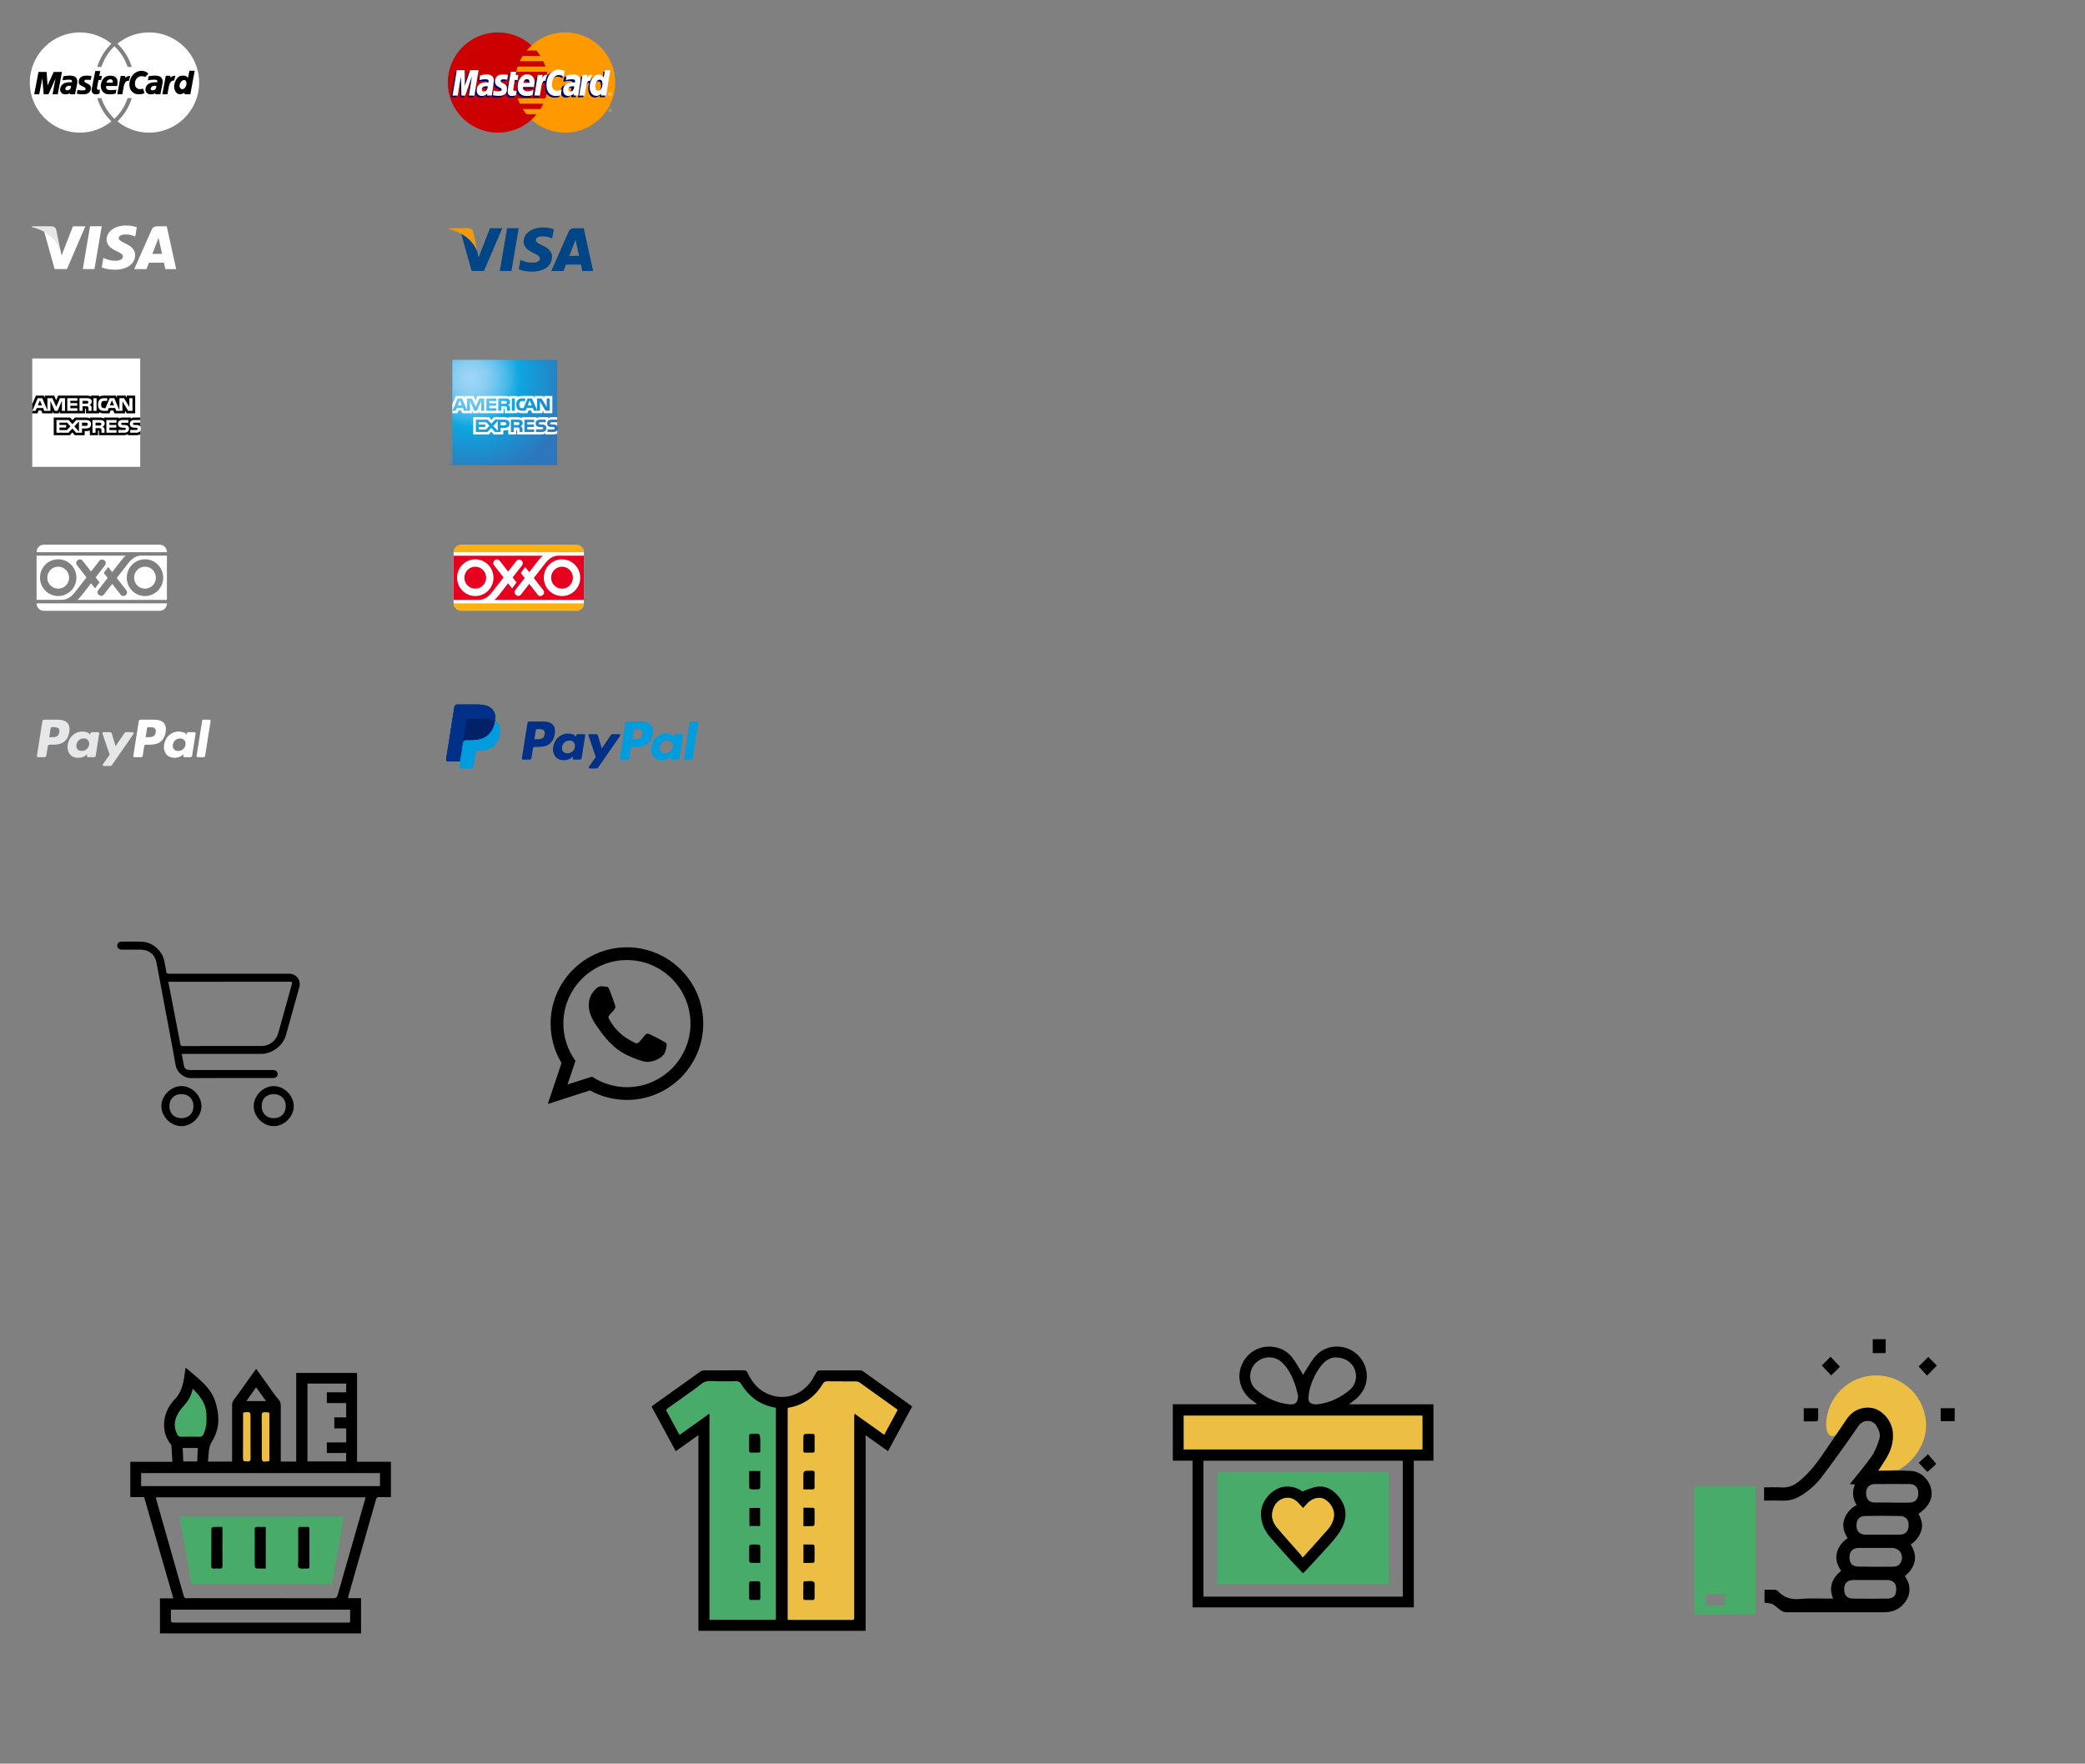 <?xml version="1.0" encoding="utf-8"?>
<!-- Generator: Adobe Illustrator 21.0.0, SVG Export Plug-In . SVG Version: 6.00 Build 0)  -->
<svg version="1.1" id="Layer_1" xmlns="http://www.w3.org/2000/svg" xmlns:xlink="http://www.w3.org/1999/xlink" x="0px" y="0px"
	 width="480px" height="406px" viewBox="0 0 480 406" enable-background="new 0 0 480 406" xml:space="preserve">
<rect x="0" y="0" width="480" height="406" fill="#808080" stroke="none"/>
<g>
	<path fill="#FFFFFF" d="M45.849,19c0-6.372-5.166-11.537-11.537-11.537
		c-2.765,0-5.281,0.968-7.268,2.59c1.516,1.463,2.673,3.295,3.293,5.366h-0.959
		c-0.601-1.841-1.656-3.466-3.028-4.769c-1.381,1.315-2.414,2.952-3.008,4.764
		h-0.959c0.612-2.033,1.734-3.876,3.259-5.353
		c-1.982-1.605-4.486-2.598-7.235-2.598c-6.372,0-11.537,5.166-11.537,11.537
		c0,6.372,5.166,11.537,11.537,11.537c2.749,0,5.253-0.992,7.235-2.598
		c-1.504-1.459-2.641-3.293-3.259-5.353h0.959
		c0.594,1.812,1.627,3.449,3.008,4.764c1.372-1.304,2.427-2.928,3.028-4.77
		h0.959c-0.621,2.071-1.778,3.903-3.293,5.366
		c1.987,1.622,4.503,2.59,7.268,2.59C40.684,30.537,45.849,25.372,45.849,19z"
		/>
	<path d="M37.37,21.703l0.797-4.269h1.007l0.105,0.421
		c0.181-0.211,0.526-0.421,1.112-0.421l-0.315,1.112
		c-0.286,0-0.827-0.075-1.173,1.203l-0.361,1.954h-1.173H37.37z M21.933,16.349
		h1.161l-0.238,1.131h0.625l-0.208,0.923h-0.595l-0.328,1.726
		c-0.06,0.328-0.03,0.625,0.64,0.521l-0.075,0.863
		c-0.253,0.164-0.595,0.209-0.863,0.209c-0.268,0-1.146-0.164-0.922-1.325
		l0.804-4.048H21.933z M26.963,19.802c0.134-0.685,0.447-2.381-1.592-2.381
		c-1.875,0-2.113,1.86-2.158,2.128c-0.045,0.268-0.074,2.158,1.935,2.158
		c0.491,0.015,1.206-0.045,1.489-0.194l0.179-0.878
		c-0.179,0.044-0.849,0.104-1.31,0.104c-0.461,0-1.205,0.03-1.071-0.937h2.53
		L26.963,19.802z M20.832,18.433l0.268-0.863
		c-0.551-0.208-0.982-0.163-1.146-0.163s-1.557-0.017-1.771,1.012
		c-0.164,0.789,0.125,1.115,0.402,1.235c0.447,0.194,0.7,0.372,0.938,0.491
		c0.295,0.147,0.24,0.64-0.149,0.64c-0.179,0-0.952,0.089-1.533-0.104
		l-0.164,0.878c0.536,0.149,0.967,0.149,1.369,0.149
		c0.283,0,1.667,0.075,1.86-1.206c0.094-0.624-0.179-0.908-0.402-1.041
		c-0.223-0.149-0.595-0.357-0.833-0.462c-0.238-0.104-0.417-0.506,0.015-0.625
		c0.268-0.03,0.818-0.03,1.146,0.059H20.832z M13.301,21.706l0.967-5.149H12.364
		l-1.414,3.125l-0.223-3.125H8.866l-0.997,5.149h1.161l0.714-3.72l0.313,3.72
		h1.101l1.622-3.631l-0.685,3.631h1.206H13.301z M14.581,17.555l-0.179,0.923
		c0.283-0.029,1.042-0.149,1.444-0.134c0.402,0.015,0.848-0.045,0.714,0.595
		c-0.298,0.03-2.381-0.298-2.708,1.488c-0.134,0.878,0.625,1.325,1.22,1.295
		c0.595-0.03,0.759-0.104,0.967-0.253l0.149,0.238h1.086l0.462-2.321
		c0.119-0.58,0.312-1.979-1.637-1.979c-0.357,0.015-0.759,0-1.518,0.149
		L14.581,17.555z M33.392,17.748c-0.298-0.179-0.506-0.208-0.893-0.208
		c-0.387,0-1.25,0.37-1.413,1.414c-0.194,1.235,0.654,1.845,1.845,1.444
		l0.342,1.042c-0.387,0.179-0.774,0.268-1.414,0.268
		c-1.206,0-2.515-1.071-1.92-3.244c0.439-1.601,1.816-2.187,2.619-2.158
		c0.952,0.035,1.295,0.357,1.592,0.685l-0.759,0.759H33.392z M43.289,17.926
		c-0.224-0.163-0.357-0.506-0.908-0.506c-0.64,0-1.637-0.119-2.202,1.816
		c-0.378,1.293,0.387,2.47,1.22,2.47c0.387-0.015,0.774-0.179,1.012-0.342
		l0.149,0.342h1.25l1.012-5.417h-1.221l-0.312,1.637V17.926z M34.225,17.555
		l-0.179,0.923c0.283-0.029,1.042-0.149,1.444-0.134
		c0.402,0.015,0.849-0.045,0.714,0.595c-0.298,0.03-2.381-0.298-2.708,1.488
		c-0.134,0.878,0.625,1.325,1.22,1.295c0.596-0.03,0.759-0.104,0.968-0.253
		l0.149,0.238h1.086l0.462-2.321c0.119-0.58,0.312-1.979-1.637-1.979
		c-0.357,0.015-0.759,0-1.518,0.149L34.225,17.555z"/>
	<path fill="#FFFFFF" d="M24.507,19.028h1.444c0.075-0.417-0.059-0.774-0.521-0.774
		C24.969,18.254,24.641,18.492,24.507,19.028z M16.367,19.802
		c-0.194-0.03-0.625-0.149-0.997,0.104c-0.372,0.253-0.476,0.699-0.089,0.849
		c0.372,0.143,0.922-0.104,0.997-0.492L16.367,19.802L16.367,19.802z
		 M42.872,19.667c0.119-0.387,0.054-0.87-0.075-1.041
		c-0.357-0.476-1.178-0.1-1.429,0.833c-0.164,0.61,0.194,1.071,0.595,1.071
		c0.432-0,0.7-0.342,0.908-0.863L42.872,19.667z M36.011,19.802
		c-0.194-0.03-0.625-0.149-0.997,0.104s-0.476,0.699-0.089,0.849
		c0.373,0.143,0.922-0.104,0.997-0.492l0.09-0.461H36.011z"/>
	<path d="M26.996,21.706l0.789-4.226h0.997l0.104,0.417
		c0.179-0.208,0.521-0.417,1.101-0.417l-0.298,1.116
		c-0.282,0-0.833-0.089-1.176,1.175l-0.357,1.935h-1.161V21.706L26.996,21.706z"/>
</g>
<g id="g5088">
	<polygon id="polygon10" fill="#FFFFFF" points="19.056,61.943 20.736,52.081 23.424,52.081 
		21.743,61.943 	"/>
	<path id="path12" fill="#FFFFFF" d="M31.492,52.325c-0.533-0.2-1.367-0.414-2.409-0.414
		c-2.656-0-4.527,1.337-4.543,3.254c-0.015,1.417,1.336,2.207,2.355,2.679
		c1.046,0.483,1.398,0.792,1.393,1.223c-0.007,0.661-0.836,0.963-1.608,0.963
		c-1.076-0-1.647-0.149-2.53-0.518l-0.346-0.157l-0.377,2.208
		c0.628,0.275,1.789,0.514,2.994,0.526c2.826-0,4.66-1.322,4.681-3.369
		c0.01-1.122-0.706-1.976-2.257-2.679c-0.939-0.456-1.515-0.761-1.509-1.222
		c0-0.41,0.487-0.848,1.539-0.848c0.879-0.014,1.516,0.178,2.012,0.378
		l0.241,0.114l0.364-2.137L31.492,52.325z"/>
	<path id="path14" fill="#FFFFFF" d="M38.384,52.091h-2.077c-0.643,0-1.125,0.176-1.408,0.818
		l-3.992,9.037h2.822c0,0,0.462-1.215,0.566-1.482c0.309,0,3.05,0.004,3.442,0.004
		c0.081,0.345,0.327,1.478,0.327,1.478l2.494-0l-2.176-9.855 M35.07,58.447
		c0.222-0.568,1.071-2.756,1.071-2.756c-0.016,0.026,0.221-0.571,0.356-0.941
		l0.182,0.85c0,0,0.514,2.354,0.622,2.848L35.07,58.447L35.07,58.447z"/>
	<path id="path16" fill="#FFFFFF" d="M16.801,52.089l-2.632,6.725l-0.28-1.366
		c-0.49-1.576-2.016-3.282-3.723-4.137l2.406,8.624l2.844-0.003l4.232-9.843
		h-2.847L16.801,52.089z"/>
	<path id="path18" fill="#E6E7E8" d="M11.729,52.083h-4.334L7.36,52.288
		c3.372,0.816,5.603,2.789,6.529,5.159l-0.942-4.532
		c-0.163-0.624-0.635-0.811-1.218-0.833L11.729,52.083z"/>
</g>
<g id="layer1" transform="translate(827.89,968.22)">
	<path id="path8308" fill="#FFFFFF" d="M-819.464-841.156c0-0.923,0.742-1.671,1.656-1.671h26.688
		c0.914,0,1.655,0.748,1.655,1.671v0.053h-30V-841.156"/>
	<path id="path8312" fill="#FFFFFF" d="M-789.464-829.326v0.042c0,0.923-0.741,1.671-1.655,1.671
		h-26.688c-0.914,0-1.656-0.748-1.656-1.671v-0.042H-789.464"/>
	<path id="path8316" fill="#FFFFFF" d="M-798.701-835.238c0,2.336,1.876,4.229,4.191,4.229
		c2.314,0,4.191-1.893,4.191-4.229c0-2.337-1.877-4.23-4.191-4.23
		C-796.825-839.468-798.701-837.575-798.701-835.238z M-818.683-835.238
		c0,2.336,1.877,4.229,4.192,4.229c2.314,0,4.191-1.893,4.191-4.229
		c0-2.337-1.877-4.23-4.191-4.23C-816.806-839.468-818.683-837.575-818.683-835.238z
		 M-789.464-830.127h-20.665c0.373-0.264,0.719-0.625,1.098-1.112l2.105-2.711
		l0.919,1.172l1.023-1.373l-0.894-1.149l2.142-2.76
		c0.68-0.875-0.621-1.904-1.301-1.029l-1.893,2.439l-1.925-2.472
		c-0.681-0.873-1.98,0.159-1.299,1.032l2.176,2.79l-2.354,3.031
		c-0.836,1.077-1.671,2.064-3.328,2.141h-5.804v-10.175h20.556
		c-0.353,0.261-0.687,0.61-1.049,1.076l-2.104,2.71l-0.92-1.172l-1.022,1.373
		l0.894,1.148l-2.143,2.76c-0.68,0.875,0.621,1.904,1.301,1.029l1.894-2.439
		l1.925,2.471c0.681,0.874,1.98-0.158,1.299-1.031l-2.176-2.79l2.354-3.03
		c0.768-0.991,1.536-1.905,2.941-2.105h6.25V-830.127z M-797.02-835.238
		c0-1.399,1.123-2.532,2.509-2.532s2.508,1.133,2.508,2.532
		c0,1.398-1.123,2.531-2.508,2.531S-797.02-833.84-797.02-835.238z
		 M-817-835.238c0-1.399,1.123-2.532,2.509-2.532
		c1.385,0,2.508,1.133,2.508,2.532c0,1.398-1.123,2.531-2.508,2.531
		C-815.877-832.706-817-833.84-817-835.238"/>
</g>
<g>
	<path fill="#FFFFFF" d="M32.276,82.528H7.424v24.944h24.852v-8.233
		c0.104-0.163,0.156-0.355,0.147-0.548c0-0.256-0.048-0.413-0.147-0.547"/>
	<path d="M9.665,93.322l-0.478-1.165l-0.475,1.165 M20.197,92.858
		c-0.107,0.051-0.227,0.072-0.346,0.06H18.998v-0.649h0.86
		c0.113-0.009,0.227,0.009,0.331,0.053c0.097,0.048,0.155,0.15,0.146,0.258
		C20.346,92.692,20.292,92.799,20.197,92.858z M26.251,93.322l-0.483-1.165
		l-0.48,1.165H26.251z M14.969,94.583h-0.716v-2.292l-1.013,2.292h-0.617
		l-1.015-2.292v2.292h-1.424l-0.264-0.651H8.465l-0.271,0.651H7.435l1.251-2.923
		h1.037l1.186,2.767v-2.767h1.14l0.914,1.982l0.84-1.982h1.163v2.922
		L14.969,94.583z M17.823,94.583h-2.336v-2.923h2.333v0.608h-1.635v0.529h1.595
		v0.599h-1.595v0.584h1.635L17.823,94.583z M21.114,92.447
		c0.011,0.336-0.184,0.644-0.492,0.779c0.135,0.05,0.254,0.135,0.346,0.246
		c0.099,0.145,0.115,0.275,0.115,0.536v0.574h-0.705V94.214
		c0-0.176,0.017-0.428-0.11-0.569c-0.102-0.103-0.257-0.125-0.509-0.125H18.998
		v1.063h-0.698v-2.922h1.607c0.353,0,0.617,0.01,0.846,0.14
		C20.983,91.931,21.114,92.121,21.114,92.447z M22.232,94.582h-0.713v-2.922h0.713
		V94.582z M30.5,94.582h-0.993l-1.322-2.193v2.193h-1.424l-0.27-0.651h-1.453
		l-0.264,0.651h-0.817c-0.339,0-0.769-0.075-1.013-0.323
		c-0.243-0.249-0.373-0.584-0.373-1.116c0-0.434,0.077-0.829,0.376-1.146
		c0.226-0.234,0.579-0.341,1.058-0.341h0.676v0.626H24.023
		c-0.255,0-0.398,0.038-0.538,0.176c-0.119,0.123-0.201,0.353-0.201,0.662
		s0.063,0.539,0.192,0.687c0.108,0.115,0.303,0.151,0.487,0.151h0.314
		l0.98-2.297h1.046l1.187,2.767v-2.767h1.063l1.228,2.035v-2.035h0.716v2.922
		L30.5,94.582z M7.428,95.156h1.193l0.269-0.649h0.602l0.264,0.649h2.348v-0.496
		l0.21,0.498h1.219l0.21-0.506v0.503h5.837v-1.066h0.113
		c0.079,0,0.102,0.01,0.102,0.141v0.925h3.018v-0.248
		c0.348,0.173,0.733,0.259,1.121,0.249h1.27l0.271-0.649h0.602l0.264,0.649
		h2.447v-0.617l0.37,0.617h1.961v-4.079h-1.939v0.481l-0.275-0.481h-1.991v0.481
		l-0.249-0.481h-2.69c-0.45,0-0.846,0.063-1.165,0.238v-0.238h-1.857v0.238
		c-0.204-0.176-0.48-0.238-0.793-0.238h-6.776l-0.455,1.058l-0.467-1.058h-2.136
		v0.481l-0.231-0.481H8.271l-0.846,1.939v2.138L7.428,95.156z"/>
	<path d="M32.276,97.312h-1.274c-0.097-0.011-0.196,0.007-0.283,0.053
		c-0.07,0.046-0.11,0.127-0.102,0.211c-0.004,0.099,0.059,0.187,0.152,0.218
		c0.087,0.027,0.178,0.038,0.269,0.034l0.378,0.011
		c0.382,0.01,0.637,0.075,0.793,0.235c0.025,0.021,0.047,0.045,0.065,0.072
		 M32.275,99.241c-0.169,0.248-0.501,0.374-0.948,0.374h-1.349v-0.627h1.343
		c0.133,0,0.227-0.018,0.283-0.072c0.053-0.049,0.083-0.118,0.083-0.19
		c0.002-0.075-0.03-0.146-0.088-0.193c-0.071-0.052-0.159-0.075-0.246-0.065
		c-0.656-0.022-1.474,0.02-1.474-0.904c0-0.424,0.269-0.87,1.002-0.87h1.392
		v-0.582H30.986c-0.39,0-0.673,0.093-0.874,0.239v-0.239h-1.914
		c-0.306,0-0.665,0.076-0.835,0.239v-0.239h-3.415v0.239
		c-0.271-0.196-0.731-0.239-0.942-0.239h-2.251v0.239
		c-0.215-0.208-0.693-0.239-0.985-0.239h-2.521l-0.576,0.624l-0.54-0.624h-3.765
		v4.078h3.694l0.594-0.634l0.56,0.634h2.278v-0.959h0.224
		c0.302,0.004,0.658-0.008,0.97-0.144v1.101h1.878v-1.063h0.088
		c0.115,0,0.127,0.004,0.127,0.121v0.942h5.713c0.362,0,0.741-0.093,0.951-0.264
		v0.264h1.808c0.376,0,0.745-0.053,1.024-0.188v-0.76L32.275,99.241z
		 M29.487,98.072c0.136,0.141,0.209,0.318,0.209,0.617
		c0,0.628-0.393,0.922-1.097,0.922h-1.358v-0.627h1.355
		c0.101,0.012,0.203-0.014,0.286-0.072c0.053-0.049,0.083-0.118,0.083-0.19
		c0.001-0.074-0.032-0.145-0.088-0.193c-0.072-0.051-0.161-0.074-0.249-0.065
		c-0.653-0.022-1.471,0.02-1.471-0.904c0-0.424,0.264-0.87,0.999-0.87h1.401
		v0.622h-1.279c-0.097-0.012-0.195,0.007-0.28,0.053
		c-0.111,0.077-0.139,0.23-0.062,0.341c0.027,0.039,0.065,0.069,0.109,0.087
		c0.088,0.027,0.18,0.038,0.271,0.034l0.376,0.011
		C29.071,97.846,29.331,97.911,29.487,98.072z M23.184,97.896
		c-0.108,0.05-0.226,0.071-0.345,0.06h-0.844v-0.657h0.86
		c0.114-0.01,0.228,0.008,0.333,0.053c0.096,0.052,0.153,0.156,0.145,0.264
		c0.003,0.111-0.053,0.215-0.146,0.275L23.184,97.896z M23.607,98.26
		c0.135,0.048,0.253,0.133,0.342,0.245c0.099,0.143,0.113,0.276,0.115,0.533
		v0.579h-0.705v-0.366c0-0.176,0.017-0.436-0.113-0.572
		c-0.102-0.105-0.257-0.13-0.512-0.13h-0.739v1.067h-0.705v-2.926h1.613
		c0.353,0,0.611,0.016,0.841,0.138c0.236,0.127,0.377,0.381,0.359,0.649
		c0.01,0.336-0.186,0.644-0.494,0.777L23.607,98.26z M24.488,96.695h2.331v0.605
		h-1.632v0.529h1.595v0.597h-1.595v0.582h1.636v0.606h-2.332L24.488,96.695z
		 M19.779,98.041h-0.903v-0.744h0.911c0.252,0,0.427,0.103,0.427,0.359
		S20.046,98.041,19.779,98.041z M18.18,99.349l-1.073-1.191l1.073-1.153V99.349z
		 M15.411,99.006h-1.718v-0.582h1.534v-0.597h-1.534v-0.529h1.751l0.764,0.851
		L15.411,99.006z M20.964,97.655c0,0.812-0.606,0.979-1.216,0.979h-0.872v0.98
		h-1.358l-0.86-0.97l-0.894,0.97h-2.767v-2.924h2.809l0.859,0.958l0.888-0.958
		h2.232c0.555,0,1.178,0.153,1.178,0.963L20.964,97.655z"/>
</g>
<g>
	<path fill="#FFFFFF" d="M35.842,168.585c-0.17,1.117-1.023,1.117-1.848,1.117h-0.469
		l0.329-2.085c0.02-0.126,0.128-0.219,0.256-0.219h0.215
		c0.562,0,1.092,0,1.366,0.32C35.855,167.909,35.904,168.193,35.842,168.585
		 M35.483,165.671h-3.111c-0.213,0-0.394,0.155-0.428,0.365l-1.257,7.978
		c-0.022,0.142,0.075,0.274,0.216,0.297c0.013,0.002,0.026,0.003,0.04,0.003
		h1.597c0.149,0,0.276-0.108,0.299-0.255l0.357-2.263
		c0.033-0.21,0.214-0.365,0.427-0.365h0.984c2.05,0,3.233-0.991,3.541-2.957
		c0.139-0.859,0.006-1.535-0.397-2.008c-0.442-0.52-1.227-0.795-2.268-0.795"/>
	<path fill="#E6E7E8" d="M13.65,168.585c-0.17,1.117-1.023,1.117-1.848,1.117h-0.469
		l0.329-2.085c0.02-0.126,0.128-0.219,0.256-0.219h0.215
		c0.562,0,1.092,0,1.366,0.32C13.663,167.909,13.712,168.193,13.65,168.585
		 M13.291,165.671h-3.111c-0.213,0-0.394,0.155-0.427,0.365l-1.258,7.978
		c-0.022,0.141,0.074,0.274,0.215,0.296c0.013,0.002,0.027,0.003,0.04,0.003
		h1.486c0.213,0,0.394-0.155,0.427-0.365l0.34-2.152
		c0.033-0.21,0.214-0.365,0.427-0.365h0.984c2.05,0,3.233-0.992,3.541-2.958
		c0.139-0.859,0.006-1.535-0.397-2.008c-0.442-0.52-1.227-0.795-2.268-0.795
		 M20.515,171.449c-0.144,0.851-0.82,1.423-1.682,1.423
		c-0.432,0-0.778-0.139-1-0.402c-0.221-0.261-0.303-0.633-0.233-1.046
		c0.134-0.844,0.821-1.434,1.67-1.434c0.423,0,0.766,0.14,0.993,0.406
		c0.228,0.268,0.318,0.641,0.253,1.053 M22.591,168.549h-1.49
		c-0.128-0-0.237,0.093-0.257,0.219l-0.065,0.416l-0.104-0.151
		c-0.323-0.468-1.042-0.625-1.76-0.625c-1.646,0-3.052,1.248-3.326,2.997
		c-0.142,0.873,0.06,1.707,0.555,2.289c0.455,0.535,1.103,0.757,1.876,0.757
		c1.327,0,2.063-0.852,2.063-0.852l-0.067,0.414
		c-0.022,0.141,0.074,0.274,0.215,0.296c0.014,0.002,0.027,0.003,0.041,0.003
		h1.341c0.213,0,0.394-0.154,0.427-0.365l0.806-5.1
		c0.022-0.142-0.075-0.274-0.216-0.297c-0.013-0.002-0.027-0.003-0.04-0.003"/>
	<path fill="#FFFFFF" d="M42.707,171.449c-0.144,0.851-0.82,1.423-1.682,1.423
		c-0.432,0-0.778-0.139-1-0.402c-0.221-0.261-0.303-0.633-0.233-1.046
		c0.134-0.844,0.82-1.434,1.67-1.434c0.423,0,0.766,0.14,0.993,0.406
		C42.682,170.663,42.772,171.037,42.707,171.449 M44.783,168.549h-1.49
		c-0.128-0-0.237,0.093-0.257,0.219l-0.065,0.416l-0.104-0.151
		c-0.323-0.468-1.042-0.625-1.76-0.625c-1.646,0-3.052,1.248-3.326,2.997
		c-0.142,0.873,0.06,1.707,0.555,2.289c0.455,0.535,1.103,0.757,1.876,0.757
		c1.327,0,2.063-0.852,2.063-0.852l-0.067,0.414
		c-0.023,0.141,0.073,0.274,0.214,0.296c0.014,0.002,0.028,0.003,0.042,0.003
		h1.341c0.213,0,0.394-0.154,0.428-0.365l0.806-5.1
		c0.022-0.142-0.075-0.274-0.216-0.297c-0.013-0.002-0.027-0.003-0.04-0.003"/>
	<path fill="#E6E7E8" d="M30.526,168.549H29.029c-0.143,0-0.277,0.071-0.357,0.19
		l-2.066,3.042l-0.876-2.924c-0.055-0.183-0.223-0.309-0.414-0.309H23.844
		c-0.143,0-0.259,0.116-0.259,0.26c0,0.028,0.005,0.057,0.014,0.084
		l1.649,4.84l-1.551,2.188c-0.083,0.117-0.055,0.279,0.062,0.362
		c0.044,0.031,0.096,0.047,0.149,0.047h1.496c0.141,0,0.274-0.069,0.355-0.186
		l4.98-7.188c0.082-0.117,0.053-0.279-0.065-0.361
		c-0.043-0.03-0.095-0.046-0.148-0.046"/>
	<path fill="#FFFFFF" d="M46.539,165.89l-1.277,8.124
		c-0.022,0.142,0.075,0.274,0.216,0.297c0.013,0.002,0.027,0.003,0.04,0.003
		h1.284c0.213,0,0.394-0.155,0.427-0.365l1.259-7.978
		c0.022-0.141-0.074-0.274-0.215-0.296c-0.014-0.002-0.027-0.003-0.041-0.003
		h-1.437c-0.128-0-0.237,0.093-0.256,0.219"/>
</g>
<g id="layer1_1_">
	<g id="g10305">
		<path id="path2268" fill="#FF9900" d="M141.631,19c0.002,6.37-5.161,11.536-11.532,11.537
			c-6.371,0.002-11.536-5.161-11.537-11.532c0-0.002,0-0.004,0-0.006
			c-0.002-6.37,5.161-11.536,11.531-11.538
			c6.371-0.002,11.536,5.161,11.538,11.532
			C141.631,18.996,141.631,18.998,141.631,19z"/>
		<path id="path1350" fill="#CC0000" d="M114.549,7.465c-6.333,0.04-11.46,5.192-11.46,11.535
			c0,6.367,5.167,11.534,11.535,11.534c2.988,0,5.712-1.139,7.762-3.005
			c-0,0-0-0-0-0l0.002-0
			c0.42-0.382,0.811-0.795,1.171-1.235h-2.363
			c-0.316-0.381-0.602-0.778-0.86-1.188h4.076
			c0.248-0.397,0.472-0.809,0.671-1.235h-5.42
			c-0.185-0.396-0.345-0.801-0.482-1.212h6.385
			c0.385-1.15,0.594-2.38,0.594-3.658c0-0.848-0.092-1.674-0.266-2.47h-7.051
			c0.087-0.41,0.198-0.814,0.329-1.212h6.387
			c-0.143-0.423-0.309-0.835-0.497-1.235h-5.399
			c0.195-0.416,0.415-0.821,0.662-1.212h4.073
			c-0.271-0.432-0.571-0.844-0.895-1.235h-2.271
			c0.351-0.413,0.738-0.802,1.157-1.165c-2.05-1.867-4.774-3.006-7.763-3.006
			C114.599,7.465,114.574,7.465,114.549,7.465z"/>
		<path id="use9412" fill="#FCB340" d="M140.474,25.03c0.063,0,0.124,0.016,0.183,0.048
			c0.06,0.032,0.106,0.078,0.139,0.138c0.033,0.059,0.05,0.122,0.05,0.187
			c0,0.064-0.017,0.126-0.049,0.185c-0.033,0.059-0.079,0.105-0.138,0.138
			c-0.059,0.032-0.121,0.049-0.185,0.049s-0.127-0.016-0.186-0.049
			c-0.059-0.033-0.105-0.079-0.138-0.138c-0.033-0.059-0.049-0.121-0.049-0.185
			c0-0.065,0.017-0.127,0.05-0.187c0.034-0.06,0.08-0.106,0.139-0.138
			C140.35,25.046,140.411,25.03,140.474,25.03 M140.474,25.092
			c-0.052,0-0.103,0.014-0.153,0.04c-0.049,0.027-0.088,0.065-0.116,0.116
			c-0.028,0.05-0.042,0.101-0.042,0.155c0,0.054,0.014,0.105,0.041,0.155
			c0.028,0.049,0.066,0.088,0.116,0.115c0.05,0.027,0.101,0.041,0.155,0.041
			c0.054,0,0.105-0.014,0.155-0.041c0.049-0.028,0.088-0.066,0.115-0.115
			c0.027-0.049,0.041-0.101,0.041-0.155c0-0.054-0.014-0.106-0.042-0.155
			c-0.028-0.051-0.067-0.089-0.116-0.116
			C140.577,25.105,140.526,25.092,140.474,25.092 M140.31,25.609v-0.401h0.138
			c0.047,0,0.081,0.004,0.102,0.011c0.021,0.007,0.038,0.02,0.051,0.039
			c0.012,0.018,0.019,0.038,0.019,0.059c0,0.029-0.01,0.055-0.032,0.077
			c-0.021,0.022-0.049,0.034-0.083,0.037c0.014,0.006,0.026,0.013,0.034,0.021
			c0.016,0.016,0.036,0.042,0.059,0.079l0.049,0.078h-0.079l-0.035-0.063
			c-0.028-0.05-0.051-0.081-0.068-0.093c-0.012-0.009-0.029-0.014-0.052-0.014
			h-0.038v0.171h-0.065 M140.375,25.383h0.079c0.037,0,0.063-0.006,0.077-0.017
			c0.014-0.011,0.021-0.026,0.021-0.045c0-0.012-0.003-0.023-0.01-0.032
			c-0.007-0.01-0.016-0.016-0.028-0.021c-0.012-0.005-0.033-0.007-0.065-0.007
			h-0.073v0.121"/>
	</g>
	<g id="g16480">
		<g id="g13802" transform="translate(-13.744,15.994)">
			<path id="path13804" fill="#000066" d="M132.195,6.315l0.154-1.044
				c-0.084,0-0.207,0.036-0.316,0.036c-0.428,0-0.481-0.228-0.447-0.395
				l0.421-2.1h0.65l0.134-1.185h-0.612l0.125-0.718h-1.281
				c-0.027,0.027-0.725,4.038-0.725,4.527c0,0.723,0.406,1.045,0.978,1.04
				C131.723,6.473,132.072,6.349,132.195,6.315z"/>
			<path id="path13806" fill="#000066" d="M132.584,4.325c0,1.736,1.145,2.148,2.122,2.148
				c0.901,0,1.373-0.209,1.373-0.209l0.216-1.185c0,0-0.761,0.31-1.38,0.31
				c-1.319,0-1.088-0.983-1.088-0.983l2.534,0.008c0,0,0.161-0.796,0.161-1.12
				c0-0.809-0.441-1.803-1.789-1.803C133.499,1.491,132.584,2.822,132.584,4.325z
				 M134.738,2.59c0.693,0,0.565,0.779,0.565,0.842h-1.363
				C133.94,3.352,134.069,2.59,134.738,2.59z"/>
			<path id="path13808" fill="#000066" d="M142.515,6.315l0.22-1.339c0,0-0.603,0.302-1.016,0.302
				c-0.871,0-1.221-0.665-1.221-1.38c0-1.45,0.75-2.248,1.584-2.248
				c0.626,0,1.128,0.351,1.128,0.351l0.2-1.301c0,0-0.593-0.428-1.231-0.431
				c-1.919-0.008-3.018,1.329-3.018,3.639c0,1.531,0.813,2.573,2.279,2.573
				C141.855,6.483,142.515,6.315,142.515,6.315z"/>
			<path id="path13810" fill="#000066" d="M125.441,1.51c-0.842,0-1.488,0.271-1.488,0.271
				l-0.178,1.058c0,0,0.533-0.216,1.338-0.216c0.457,0,0.792,0.051,0.792,0.423
				c0,0.226-0.041,0.309-0.041,0.309s-0.361-0.03-0.528-0.03
				c-1.199,0-2.178,0.453-2.178,1.82c0,1.077,0.732,1.324,1.186,1.324
				c0.867,0,1.21-0.547,1.229-0.549l-0.01,0.454h1.081l0.482-3.382
				C127.127,1.556,125.875,1.51,125.441,1.51z M125.628,4.256
				c0.024,0.206-0.053,1.183-0.793,1.183c-0.381,0-0.48-0.292-0.48-0.464
				c0-0.336,0.183-0.74,1.082-0.74C125.646,4.235,125.592,4.251,125.628,4.256z"/>
			<path id="path13812" fill="#000066" d="M128.277,6.443c0.277,0,1.858,0.07,1.858-1.561
				c0-1.526-1.464-1.224-1.464-1.837c0-0.305,0.239-0.401,0.675-0.401
				c0.173,0,0.839,0.055,0.839,0.055l0.155-1.084c0,0-0.431-0.096-1.133-0.096
				c-0.909,0-1.831,0.363-1.831,1.604c0,1.406,1.538,1.265,1.538,1.857
				c0,0.395-0.43,0.428-0.761,0.428c-0.573,0-1.089-0.197-1.091-0.187
				l-0.164,1.073C126.928,6.301,127.246,6.443,128.277,6.443z"/>
			<path id="path13814" fill="#000066" d="M152.645,0.526l-0.222,1.654
				c0,0-0.463-0.639-1.186-0.639c-1.362,0-2.063,1.357-2.063,2.916
				c0,1.006,0.5,1.993,1.523,1.993c0.736,0,1.143-0.513,1.143-0.513l-0.054,0.438
				h1.195l0.938-5.84L152.645,0.526z M152.118,3.742
				c0,0.649-0.321,1.515-0.987,1.515c-0.442,0-0.649-0.371-0.649-0.953
				c0-0.952,0.428-1.58,0.967-1.58C151.891,2.723,152.118,3.026,152.118,3.742z"/>
			<path id="path13816" fill="#000066" d="M118.791,6.38l0.748-4.409l0.11,4.409h0.846
				l1.578-4.409l-0.699,4.409h1.257l0.968-5.848l-1.997-0.015l-1.188,3.58
				l-0.033-3.565h-1.83l-0.982,5.848h1.222V6.38z"/>
			<path id="path13818" fill="#000066" d="M137.713,6.388c0.357-2.033,0.485-3.638,1.527-3.306
				c0.15-0.787,0.507-1.471,0.67-1.804c0,0-0.052-0.077-0.374-0.077
				c-0.55,0-1.284,1.116-1.284,1.116l0.11-0.69h-1.144l-0.766,4.76h1.261V6.388
				z"/>
			<g id="use14699" transform="translate(845.3,0)">
				<path id="path13810_1_" fill="#000066" d="M-700.213,1.51c-0.843,0-1.488,0.271-1.488,0.271
					l-0.178,1.058c0,0,0.533-0.216,1.338-0.216c0.457,0,0.792,0.051,0.792,0.423
					c0,0.226-0.041,0.309-0.041,0.309s-0.361-0.03-0.528-0.03
					c-1.199,0-2.178,0.453-2.178,1.82c0,1.077,0.732,1.324,1.186,1.324
					c0.866,0,1.21-0.547,1.229-0.549l-0.01,0.454h1.082l0.482-3.382
					C-698.526,1.556-699.778,1.51-700.213,1.51z M-700.026,4.256
					c0.023,0.206-0.054,1.183-0.793,1.183c-0.382,0-0.481-0.292-0.481-0.464
					c0-0.336,0.182-0.74,1.082-0.74C-700.007,4.235-700.061,4.251-700.026,4.256z"/>
			</g>
			<path id="use14701" fill="#000066" d="M148.018,6.388c0.196-1.496,0.56-3.595,1.527-3.306
				c0.15-0.787,0.005-0.785-0.317-0.785c-0.55,0-0.672,0.02-0.672,0.02
				l0.11-0.69h-1.144l-0.766,4.76h1.262V6.388z"/>
		</g>
		<g id="g10289">
			<path id="path4157" fill="#FFFFFF" d="M118.772,21.937l0.154-1.044
				c-0.084,0-0.208,0.036-0.316,0.036c-0.428,0-0.475-0.227-0.447-0.395
				l0.345-2.13h0.65l0.157-1.155h-0.613l0.125-0.718h-1.228
				c-0.027,0.027-0.725,4.039-0.725,4.527c0,0.723,0.406,1.045,0.979,1.04
				C118.299,22.094,118.648,21.97,118.772,21.937z"/>
			<path id="path4155" fill="#FFFFFF" d="M119.161,19.946c0,1.736,1.146,2.148,2.122,2.148
				c0.901,0,1.297-0.201,1.297-0.201l0.216-1.185c0,0-0.685,0.302-1.304,0.302
				c-1.319,0-1.088-0.983-1.088-0.983h2.496c0,0,0.161-0.796,0.161-1.12
				c0-0.809-0.403-1.795-1.751-1.795C120.075,17.112,119.161,18.443,119.161,19.946z
				 M121.314,18.212c0.693,0,0.565,0.779,0.565,0.842h-1.364
				C120.516,18.973,120.645,18.212,121.314,18.212z"/>
			<path id="path4151" fill="#FFFFFF" d="M129.091,21.936l0.22-1.339c0,0-0.603,0.302-1.016,0.302
				c-0.871,0-1.221-0.665-1.221-1.38c0-1.45,0.75-2.247,1.584-2.247
				c0.626,0,1.128,0.351,1.128,0.351l0.2-1.301c0,0-0.745-0.301-1.383-0.301
				c-1.418,0-2.797,1.23-2.797,3.54c0,1.532,0.745,2.543,2.21,2.543
				C128.431,22.105,129.091,21.936,129.091,21.936z"/>
			<path id="path4149" fill="#FFFFFF" d="M112.017,17.131c-0.842,0-1.488,0.271-1.488,0.271
				l-0.178,1.058c0,0,0.533-0.216,1.338-0.216c0.457,0,0.792,0.051,0.792,0.423
				c0,0.226-0.041,0.309-0.041,0.309s-0.361-0.03-0.528-0.03
				c-1.062,0-2.178,0.453-2.178,1.82c0,1.077,0.732,1.324,1.186,1.324
				c0.866,0,1.24-0.562,1.26-0.564l-0.04,0.469h1.081l0.482-3.382
				C113.703,17.177,112.452,17.131,112.017,17.131z M112.28,19.885
				c0.023,0.207-0.13,1.175-0.869,1.175c-0.381,0-0.481-0.291-0.481-0.464
				c0-0.336,0.183-0.74,1.083-0.74C112.222,19.857,112.245,19.879,112.28,19.885z"
				/>
			<path id="path4145" fill="#FFFFFF" d="M114.853,22.064c0.277,0,1.858,0.07,1.858-1.562
				c0-1.526-1.464-1.224-1.464-1.837c0-0.305,0.239-0.401,0.675-0.401
				c0.173,0,0.839,0.055,0.839,0.055l0.155-1.084c0,0-0.431-0.096-1.133-0.096
				c-0.909,0-1.831,0.363-1.831,1.604c0,1.406,1.538,1.265,1.538,1.857
				c0,0.395-0.43,0.428-0.761,0.428c-0.573,0-1.089-0.197-1.091-0.187l-0.164,1.073
				C113.504,21.922,113.822,22.064,114.853,22.064z"/>
			<path id="path4139" fill="#FFFFFF" d="M139.264,16.158l-0.265,1.644c0,0-0.462-0.639-1.186-0.639
				c-1.125,0-2.063,1.357-2.063,2.916c0,1.006,0.5,1.992,1.523,1.992
				c0.736,0,1.143-0.513,1.143-0.513l-0.054,0.438h1.195l0.938-5.84L139.264,16.158
				z M138.694,19.363c0,0.649-0.321,1.515-0.987,1.515
				c-0.442,0-0.649-0.371-0.649-0.953c0-0.952,0.428-1.58,0.967-1.58
				C138.467,18.344,138.694,18.648,138.694,19.363z"/>
			<path id="path4133" fill="#FFFFFF" d="M105.367,22.001l0.748-4.409l0.11,4.409h0.846
				l1.578-4.409l-0.699,4.409h1.257l0.968-5.848h-1.944l-1.211,3.588l-0.063-3.588
				h-1.792l-0.982,5.848L105.367,22.001z"/>
			<path id="path4131" fill="#FFFFFF" d="M124.289,22.009c0.357-2.033,0.424-3.684,1.277-3.381
				c0.149-0.787,0.293-1.091,0.456-1.424c0,0-0.076-0.016-0.237-0.016
				c-0.55,0-0.957,0.751-0.957,0.751l0.109-0.69h-1.144l-0.766,4.76H124.289z"/>
			<g id="use8523" transform="translate(847.006,0)">
				<path id="path4149_1_" fill="#FFFFFF" d="M-715.081,17.131c-0.842,0-1.488,0.271-1.488,0.271
					l-0.178,1.058c0,0,0.533-0.216,1.338-0.216c0.457,0,0.792,0.051,0.792,0.423
					c0,0.226-0.041,0.309-0.041,0.309s-0.361-0.03-0.528-0.03
					c-1.062,0-2.178,0.453-2.178,1.82c0,1.077,0.732,1.324,1.186,1.324
					c0.866,0,1.24-0.562,1.26-0.564l-0.04,0.469h1.081l0.482-3.382
					C-713.395,17.177-714.646,17.131-715.081,17.131z M-714.818,19.885
					c0.023,0.207-0.13,1.175-0.869,1.175c-0.381,0-0.48-0.291-0.48-0.464
					c0-0.336,0.183-0.74,1.082-0.74C-714.876,19.857-714.853,19.879-714.818,19.885z"
					/>
			</g>
			<g id="use8525" transform="translate(442.286,0)">
				<path id="path4131_1_" fill="#FFFFFF" d="M-307.686,22.009c0.358-2.033,0.424-3.684,1.277-3.381
					c0.15-0.787,0.294-1.091,0.457-1.424c0,0-0.076-0.016-0.237-0.016
					c-0.55,0-0.957,0.751-0.957,0.751l0.109-0.69h-1.143l-0.766,4.76H-307.686z"/>
			</g>
			<path id="text9407" fill="#FFFFFF" d="M140.469,21.275c0.062,0,0.124,0.016,0.183,0.049
				c0.06,0.032,0.106,0.078,0.14,0.138c0.033,0.06,0.05,0.122,0.05,0.187
				c0,0.064-0.016,0.126-0.049,0.185c-0.033,0.059-0.079,0.106-0.138,0.138
				c-0.059,0.033-0.121,0.049-0.185,0.049c-0.065,0-0.127-0.016-0.186-0.049
				c-0.059-0.033-0.105-0.079-0.138-0.138c-0.033-0.059-0.05-0.121-0.05-0.185
				c0-0.065,0.017-0.127,0.05-0.187c0.034-0.06,0.08-0.106,0.14-0.138
				C140.345,21.291,140.406,21.275,140.469,21.275 M140.469,21.336
				c-0.052,0-0.103,0.014-0.153,0.041c-0.05,0.027-0.088,0.065-0.116,0.115
				c-0.028,0.05-0.042,0.102-0.042,0.155c0,0.054,0.014,0.105,0.041,0.155
				c0.028,0.049,0.066,0.088,0.116,0.115c0.049,0.027,0.101,0.041,0.155,0.041
				c0.054,0,0.105-0.014,0.155-0.041c0.049-0.028,0.088-0.066,0.115-0.115
				c0.027-0.05,0.041-0.101,0.041-0.155c0-0.054-0.014-0.106-0.042-0.155
				c-0.028-0.05-0.066-0.089-0.116-0.115
				C140.572,21.35,140.521,21.336,140.469,21.336 M140.305,21.854v-0.401h0.138
				c0.047,0,0.081,0.004,0.102,0.011c0.021,0.007,0.038,0.02,0.051,0.039
				c0.013,0.018,0.019,0.038,0.019,0.059c0,0.029-0.011,0.055-0.032,0.077
				c-0.021,0.022-0.048,0.034-0.083,0.036c0.014,0.006,0.025,0.013,0.034,0.021
				c0.016,0.016,0.036,0.042,0.059,0.08l0.049,0.079h-0.079l-0.035-0.063
				c-0.028-0.05-0.051-0.081-0.068-0.093c-0.012-0.009-0.029-0.014-0.052-0.014
				h-0.038v0.171L140.305,21.854 M140.37,21.628h0.079
				c0.038,0,0.063-0.006,0.077-0.017c0.014-0.011,0.021-0.026,0.021-0.045
				c0-0.012-0.003-0.023-0.01-0.032c-0.007-0.01-0.016-0.017-0.028-0.021
				c-0.012-0.005-0.033-0.007-0.065-0.007h-0.074v0.121"/>
		</g>
	</g>
</g>
<g id="g5088_1_">
	<polygon id="polygon10_1_" fill="#004686" points="115.056,62.39 116.736,52.529 119.424,52.529 
		117.743,62.39 	"/>
	<path id="path12_1_" fill="#004686" d="M127.492,52.772c-0.533-0.2-1.367-0.414-2.409-0.414
		c-2.656-0-4.527,1.337-4.543,3.254c-0.015,1.417,1.336,2.207,2.355,2.679
		c1.046,0.483,1.398,0.792,1.393,1.223c-0.007,0.661-0.836,0.963-1.608,0.963
		c-1.076-0-1.647-0.149-2.53-0.518l-0.346-0.157l-0.377,2.208
		c0.628,0.275,1.789,0.514,2.994,0.526c2.826-0,4.66-1.322,4.681-3.369
		c0.01-1.122-0.706-1.976-2.257-2.679c-0.94-0.456-1.515-0.761-1.509-1.223
		c0-0.41,0.487-0.848,1.539-0.848c0.879-0.014,1.516,0.178,2.012,0.378
		l0.241,0.114l0.364-2.137L127.492,52.772z"/>
	<path id="path14_1_" fill="#004686" d="M134.384,52.538h-2.077c-0.643,0-1.125,0.176-1.408,0.818
		l-3.992,9.037h2.822c0,0,0.462-1.215,0.566-1.482c0.309,0,3.05,0.004,3.442,0.004
		c0.081,0.345,0.327,1.478,0.327,1.478l2.494-0l-2.176-9.855 M131.07,58.894
		c0.222-0.568,1.071-2.757,1.071-2.757c-0.016,0.026,0.221-0.571,0.356-0.941
		l0.182,0.85c0,0,0.514,2.354,0.622,2.848L131.07,58.894L131.07,58.894z"/>
	<path id="path16_1_" fill="#004686" d="M112.801,52.536l-2.632,6.725l-0.28-1.366
		c-0.49-1.576-2.016-3.282-3.723-4.137l2.406,8.624l2.844-0.003l4.232-9.843
		h-2.847L112.801,52.536z"/>
	<path id="path18_1_" fill="#EF9B11" d="M107.729,52.53h-4.334l-0.034,0.205
		c3.372,0.816,5.603,2.789,6.53,5.159l-0.943-4.532
		c-0.163-0.624-0.635-0.811-1.218-0.833L107.729,52.53z"/>
</g>
<g>
	
		<radialGradient id="SVGID_1_" cx="107.697" cy="-541.209" r="22.656" gradientTransform="matrix(1 0 0 1 0.7 628.29)" gradientUnits="userSpaceOnUse">
		<stop  offset="0" style="stop-color:#9DD5F6"/>
		<stop  offset="0.07" style="stop-color:#98D3F5"/>
		<stop  offset="0.16" style="stop-color:#89CEF3"/>
		<stop  offset="0.25" style="stop-color:#70C6EF"/>
		<stop  offset="0.35" style="stop-color:#4EBBEA"/>
		<stop  offset="0.45" style="stop-color:#23ADE3"/>
		<stop  offset="0.5" style="stop-color:#0DA6E0"/>
		<stop  offset="1" style="stop-color:#2E77BC"/>
	</radialGradient>
	<path fill="url(#SVGID_1_)" d="M128.28,82.846h-24.143v24.233h24.143v-7.998
		c0.101-0.159,0.151-0.345,0.143-0.533c0-0.248-0.047-0.402-0.143-0.532"/>
	<path fill="#FFFFFF" d="M106.314,93.333l-0.464-1.132l-0.462,1.132 M116.545,92.882
		c-0.104,0.05-0.221,0.07-0.336,0.058h-0.829v-0.63h0.836
		c0.11-0.009,0.22,0.009,0.322,0.051c0.094,0.047,0.151,0.146,0.142,0.251
		C116.69,92.721,116.637,92.825,116.545,92.882z M122.426,93.333l-0.469-1.132
		l-0.467,1.132H122.426z M111.466,94.558h-0.695v-2.226l-0.984,2.226h-0.599
		l-0.986-2.226v2.226h-1.383l-0.257-0.633h-1.413l-0.264,0.633h-0.737l1.215-2.839
		h1.008l1.153,2.688v-2.688h1.107l0.888,1.926l0.816-1.926h1.129v2.839
		L111.466,94.558z M114.239,94.558h-2.269v-2.839h2.267v0.591h-1.588v0.514h1.55
		v0.582h-1.55v0.567h1.588L114.239,94.558z M117.436,92.483
		c0.01,0.326-0.179,0.626-0.478,0.757c0.131,0.048,0.247,0.131,0.336,0.239
		c0.096,0.141,0.112,0.267,0.112,0.521v0.557h-0.685v-0.358
		c0-0.171,0.016-0.416-0.107-0.553c-0.099-0.1-0.25-0.122-0.495-0.122h-0.738
		v1.033h-0.678v-2.839h1.561c0.343,0,0.599,0.009,0.822,0.136
		C117.308,91.981,117.436,92.166,117.436,92.483z M118.522,94.557h-0.693v-2.839h0.693
		V94.557z M126.555,94.557h-0.965l-1.284-2.13v2.13h-1.384l-0.262-0.633h-1.412
		l-0.257,0.633h-0.794c-0.33,0-0.748-0.073-0.984-0.314s-0.362-0.568-0.362-1.084
		c0-0.421,0.074-0.806,0.366-1.113c0.219-0.227,0.563-0.331,1.028-0.331h0.657
		v0.608h-0.639c-0.247,0-0.387,0.037-0.522,0.171
		c-0.116,0.12-0.195,0.343-0.195,0.643s0.061,0.523,0.187,0.667
		c0.104,0.112,0.295,0.146,0.473,0.146h0.305l0.952-2.232h1.016l1.153,2.688
		v-2.688h1.033l1.193,1.977v-1.977h0.695v2.839H126.555z M104.14,95.114h1.159
		l0.261-0.63h0.585l0.257,0.63h2.281v-0.482l0.204,0.484h1.184l0.204-0.492
		v0.489h5.67v-1.035h0.11c0.077,0,0.099,0.009,0.099,0.137v0.898h2.932v-0.241
		c0.338,0.168,0.712,0.251,1.089,0.242h1.234l0.264-0.63h0.585l0.257,0.63
		h2.377v-0.599l0.36,0.599h1.905v-3.963h-1.884v0.468l-0.267-0.468h-1.934v0.468
		l-0.241-0.468h-2.613c-0.438,0-0.822,0.061-1.132,0.231v-0.231h-1.804v0.231
		c-0.198-0.171-0.467-0.231-0.771-0.231h-6.583l-0.442,1.028l-0.454-1.028h-2.075
		v0.468l-0.224-0.468h-1.773l-0.822,1.884v2.077L104.14,95.114z"/>
	<path fill="#FFFFFF" d="M128.28,97.209h-1.237c-0.095-0.011-0.191,0.007-0.275,0.051
		c-0.068,0.045-0.107,0.123-0.099,0.205c-0.003,0.096,0.057,0.182,0.148,0.212
		c0.085,0.026,0.173,0.037,0.261,0.033l0.367,0.01
		c0.371,0.009,0.619,0.073,0.771,0.229c0.024,0.021,0.045,0.044,0.063,0.07
		 M128.279,99.083c-0.164,0.241-0.486,0.363-0.921,0.363h-1.31v-0.609h1.305
		c0.129,0,0.22-0.017,0.275-0.07c0.052-0.048,0.081-0.115,0.08-0.185
		c0.002-0.072-0.029-0.142-0.086-0.188c-0.069-0.05-0.154-0.073-0.239-0.063
		c-0.637-0.021-1.432,0.02-1.432-0.879c0-0.412,0.261-0.845,0.974-0.845h1.352
		v-0.565h-1.252c-0.379,0-0.654,0.091-0.849,0.232v-0.232h-1.86
		c-0.297,0-0.646,0.074-0.811,0.232v-0.232h-3.317v0.232
		c-0.264-0.19-0.71-0.232-0.915-0.232h-2.187v0.232
		c-0.209-0.202-0.673-0.232-0.956-0.232h-2.449l-0.56,0.606l-0.525-0.606h-3.658
		v3.962h3.589l0.577-0.616l0.544,0.616h2.213v-0.932h0.217
		c0.294,0.004,0.64-0.008,0.942-0.14v1.07h1.825v-1.033h0.086
		c0.112,0,0.123,0.004,0.123,0.117v0.915h5.55c0.352,0,0.72-0.09,0.924-0.257
		v0.257h1.756c0.366,0,0.724-0.051,0.995-0.182v-0.738L128.279,99.083z
		 M125.571,97.947c0.132,0.137,0.203,0.309,0.203,0.599
		c0,0.611-0.382,0.896-1.066,0.896h-1.32v-0.609h1.316
		c0.098,0.012,0.197-0.013,0.277-0.07c0.051-0.048,0.081-0.115,0.08-0.185
		c0.001-0.072-0.031-0.141-0.086-0.188c-0.07-0.049-0.156-0.072-0.241-0.063
		c-0.635-0.021-1.429,0.02-1.429-0.879c0-0.412,0.257-0.845,0.97-0.845h1.361
		v0.605h-1.242c-0.094-0.011-0.189,0.007-0.272,0.051
		c-0.108,0.075-0.135,0.223-0.06,0.331c0.026,0.038,0.063,0.067,0.106,0.085
		c0.085,0.026,0.175,0.037,0.264,0.033l0.366,0.01
		C125.167,97.728,125.419,97.791,125.571,97.947z M119.447,97.776
		c-0.104,0.049-0.22,0.069-0.335,0.058h-0.82v-0.638h0.836
		c0.11-0.01,0.222,0.008,0.324,0.051c0.093,0.051,0.148,0.151,0.14,0.257
		c0.003,0.108-0.051,0.209-0.142,0.267L119.447,97.776z M119.858,98.13
		c0.131,0.046,0.246,0.129,0.332,0.238c0.096,0.139,0.11,0.268,0.112,0.518
		v0.563h-0.685v-0.355c0-0.171,0.016-0.424-0.11-0.556
		c-0.099-0.102-0.25-0.126-0.498-0.126h-0.718v1.037h-0.685v-2.843h1.567
		c0.343,0,0.593,0.015,0.817,0.134c0.23,0.124,0.366,0.37,0.349,0.63
		c0.01,0.327-0.18,0.626-0.48,0.755L119.858,98.13z M120.714,96.61h2.265v0.587
		h-1.586v0.514h1.55v0.58h-1.55v0.565h1.589v0.589h-2.266L120.714,96.61z
		 M116.139,97.917h-0.877v-0.723h0.885c0.245,0,0.415,0.1,0.415,0.349
		C116.562,97.791,116.399,97.917,116.139,97.917z M114.586,99.188l-1.042-1.157
		l1.042-1.12V99.188z M111.896,98.855h-1.669v-0.565h1.49v-0.58h-1.49v-0.514
		h1.701l0.742,0.827L111.896,98.855z M117.29,97.542
		c0,0.789-0.588,0.951-1.182,0.951h-0.847v0.952h-1.32l-0.836-0.942l-0.868,0.942
		h-2.688v-2.84h2.729l0.835,0.931l0.863-0.931h2.168
		c0.539,0,1.144,0.149,1.144,0.935L117.29,97.542z"/>
	<path fill="#0078A9" d="M103.799,107.002H103.749c0-0.025-0.006-0.062-0.006-0.068
		s0-0.037-0.037-0.037h-0.074v0.104h-0.031v-0.247h0.104
		c0.043,0,0.08,0.012,0.08,0.056c0.002,0.023-0.007,0.046-0.025,0.062
		c0.015,0.012,0.025,0.03,0.025,0.05v0.043c0,0.012,0,0.012,0.012,0.012V107.002
		z M103.749,106.823c0-0.031-0.019-0.031-0.031-0.031h-0.086v0.068h0.074
		C103.731,106.86,103.749,106.848,103.749,106.823z M103.953,106.873
		c-0.004-0.146-0.125-0.261-0.27-0.257c0,0-0.001,0-0.001,0
		c-0.142,0-0.257,0.115-0.257,0.257c-0.008,0.146,0.104,0.272,0.25,0.28
		c0.146,0.008,0.272-0.104,0.28-0.25c0.001-0.01,0.001-0.02,0-0.03H103.953z
		 M103.916,106.873c-0.001,0.124-0.103,0.223-0.227,0.222
		c-0.003-0-0.005-0-0.008-0c-0.118,0.004-0.217-0.088-0.222-0.206
		c-0-0.005-0-0.01,0-0.016c-0-0.122,0.098-0.221,0.22-0.222h0.002
		C103.807,106.65,103.91,106.748,103.916,106.873z"/>
</g>
<g id="layer1_2_" transform="translate(827.89,968.22)">
	<path id="path8304" fill="#FFFFFF" d="M-723.464-840.963c0-1.003,0.805-1.816,1.799-1.816h26.397
		c0.993,0,1.799,0.813,1.799,1.816v11.486c0,1.003-0.806,1.815-1.799,1.815
		h-26.397c-0.994,0-1.799-0.813-1.799-1.815V-840.963"/>
	<path id="path8308_1_" fill="#FBB110" d="M-723.443-841.146c0-0.922,0.741-1.67,1.655-1.67h26.67
		c0.914,0,1.654,0.748,1.654,1.67v0.053h-29.979V-841.146"/>
	<path id="path8312_1_" fill="#FBB110" d="M-693.464-829.324v0.042
		c0,0.922-0.74,1.67-1.654,1.67h-26.67c-0.914,0-1.655-0.748-1.655-1.67
		v-0.042H-693.464"/>
	<path id="path8316_1_" fill="#E70020" d="M-702.695-835.232c0,2.334,1.875,4.226,4.188,4.226
		c2.313,0,4.188-1.892,4.188-4.226c0-2.335-1.876-4.227-4.188-4.227
		C-700.82-839.459-702.695-837.567-702.695-835.232z M-722.663-835.232
		c0,2.334,1.876,4.226,4.189,4.226c2.313,0,4.188-1.892,4.188-4.226
		c0-2.335-1.876-4.227-4.188-4.227C-720.787-839.459-722.663-837.567-722.663-835.232z
		 M-693.464-830.125h-20.65c0.372-0.264,0.719-0.624,1.097-1.111l2.104-2.709
		l0.919,1.172l1.022-1.372l-0.894-1.148l2.141-2.758
		c0.68-0.875-0.62-1.903-1.3-1.028l-1.892,2.438l-1.924-2.47
		c-0.681-0.872-1.978,0.158-1.298,1.031l2.174,2.788l-2.352,3.029
		c-0.836,1.076-1.67,2.063-3.326,2.139h-5.8v-10.168h20.542
		c-0.353,0.26-0.687,0.609-1.048,1.075l-2.103,2.708l-0.92-1.171l-1.022,1.372
		l0.894,1.148l-2.142,2.758c-0.679,0.875,0.621,1.903,1.3,1.028l1.893-2.437
		l1.924,2.469c0.681,0.873,1.978-0.158,1.298-1.031l-2.174-2.789l2.352-3.028
		c0.768-0.99,1.535-1.904,2.939-2.104h6.245V-830.125z M-701.014-835.232
		c0-1.398,1.123-2.531,2.507-2.531s2.507,1.133,2.507,2.531
		c0,1.397-1.122,2.53-2.507,2.53S-701.014-833.835-701.014-835.232z
		 M-720.982-835.232c0-1.398,1.123-2.531,2.507-2.531
		c1.384,0,2.507,1.133,2.507,2.531c0,1.397-1.123,2.53-2.507,2.53
		C-719.859-832.702-720.982-833.835-720.982-835.232"/>
</g>
<g>
	<path fill="#003087" d="M113.327,163.295c-0.682-0.777-1.915-1.111-3.492-1.111h-4.577
		c-0.323-0-0.597,0.234-0.648,0.553l-1.905,12.089
		c-0.034,0.214,0.113,0.415,0.327,0.449c0.02,0.003,0.041,0.005,0.061,0.005
		h2.826l0.71-4.502l-0.022,0.141c0.05-0.318,0.323-0.552,0.645-0.553h1.343
		c2.638,0,4.704-1.072,5.307-4.171c0.018-0.092,0.033-0.181,0.047-0.268
		c0.179-1.146-0.001-1.925-0.621-2.632"/>
	<path fill="#009CDE" d="M147.921,169.047c-0.173,1.134-1.039,1.134-1.877,1.134h-0.477
		l0.335-2.118c0.02-0.128,0.13-0.222,0.26-0.222h0.219
		c0.57,0,1.109,0,1.387,0.325C147.934,168.361,147.984,168.649,147.921,169.047
		 M147.557,166.088h-3.16c-0.216,0-0.4,0.157-0.434,0.371l-1.277,8.102
		c-0.023,0.144,0.076,0.279,0.22,0.301c0.013,0.002,0.027,0.003,0.04,0.003
		h1.622c0.151,0,0.28-0.11,0.304-0.259l0.363-2.298
		c0.033-0.213,0.218-0.371,0.433-0.371h1c2.082,0,3.283-1.007,3.597-3.003
		c0.141-0.873,0.006-1.559-0.403-2.039c-0.449-0.528-1.246-0.807-2.303-0.807"/>
	<path fill="#003087" d="M125.383,169.047c-0.173,1.134-1.039,1.134-1.877,1.134h-0.477
		l0.334-2.118c0.02-0.128,0.13-0.222,0.26-0.222h0.219
		c0.57,0,1.109,0,1.387,0.325C125.396,168.361,125.446,168.649,125.383,169.047
		 M125.018,166.088h-3.16c-0.216,0-0.4,0.157-0.434,0.371l-1.277,8.102
		c-0.023,0.144,0.075,0.278,0.219,0.301c0.014,0.002,0.027,0.003,0.041,0.003
		h1.509c0.216,0,0.4-0.157,0.433-0.371l0.345-2.186
		c0.033-0.213,0.218-0.371,0.433-0.371h1c2.082,0,3.283-1.007,3.597-3.004
		c0.141-0.873,0.006-1.559-0.403-2.039c-0.449-0.528-1.246-0.807-2.303-0.807
		 M132.355,171.956c-0.147,0.865-0.832,1.445-1.708,1.445
		c-0.439,0-0.79-0.141-1.016-0.409c-0.224-0.265-0.308-0.643-0.237-1.063
		c0.136-0.857,0.834-1.456,1.696-1.456c0.43,0,0.778,0.143,1.009,0.412
		C132.33,171.158,132.421,171.538,132.355,171.956 M134.464,169.01h-1.513
		c-0.13-0-0.241,0.094-0.261,0.223l-0.066,0.423l-0.106-0.153
		c-0.328-0.475-1.058-0.635-1.787-0.635c-1.672,0-3.1,1.267-3.377,3.043
		c-0.145,0.887,0.061,1.734,0.563,2.325c0.462,0.543,1.12,0.769,1.905,0.769
		c1.348,0,2.095-0.865,2.095-0.865l-0.068,0.42
		c-0.023,0.144,0.075,0.278,0.219,0.301c0.014,0.002,0.028,0.003,0.042,0.003
		h1.362c0.216,0,0.4-0.157,0.434-0.371l0.818-5.18
		c0.023-0.144-0.076-0.279-0.22-0.301c-0.014-0.002-0.027-0.003-0.041-0.003"/>
	<path fill="#009CDE" d="M154.893,171.956c-0.147,0.865-0.832,1.445-1.708,1.445
		c-0.439,0-0.79-0.141-1.016-0.409c-0.224-0.265-0.308-0.643-0.237-1.063
		c0.136-0.857,0.833-1.456,1.696-1.456c0.43,0,0.778,0.143,1.009,0.412
		C154.868,171.158,154.96,171.538,154.893,171.956 M157.002,169.01h-1.513
		c-0.13-0-0.241,0.094-0.261,0.223l-0.066,0.423l-0.106-0.153
		c-0.328-0.475-1.058-0.635-1.787-0.635c-1.671,0-3.099,1.267-3.378,3.043
		c-0.145,0.887,0.061,1.734,0.564,2.325c0.462,0.543,1.12,0.769,1.905,0.769
		c1.348,0,2.095-0.865,2.095-0.865l-0.068,0.42
		c-0.023,0.143,0.074,0.278,0.217,0.301c0.014,0.002,0.028,0.003,0.042,0.003
		h1.362c0.216,0,0.4-0.157,0.434-0.371l0.818-5.18
		c0.022-0.144-0.076-0.279-0.22-0.301c-0.014-0.002-0.027-0.003-0.041-0.003"/>
	<path fill="#003087" d="M142.523,169.011h-1.521c-0.145,0-0.281,0.072-0.363,0.193
		l-2.098,3.09l-0.889-2.969c-0.056-0.186-0.227-0.313-0.421-0.314h-1.495
		c-0.146,0-0.264,0.118-0.263,0.264c0,0.029,0.005,0.058,0.014,0.085
		l1.674,4.916l-1.575,2.222c-0.084,0.119-0.056,0.283,0.063,0.367
		c0.044,0.031,0.097,0.048,0.152,0.048h1.52c0.143,0,0.278-0.07,0.361-0.189
		l5.058-7.3c0.083-0.119,0.054-0.283-0.066-0.366
		C142.629,169.027,142.576,169.011,142.523,169.011"/>
	<path fill="#009CDE" d="M158.785,166.31l-1.297,8.251c-0.022,0.144,0.076,0.279,0.22,0.301
		c0.013,0.002,0.027,0.003,0.041,0.003h1.304c0.216,0,0.4-0.157,0.434-0.371
		l1.279-8.103c0.023-0.144-0.075-0.278-0.219-0.301
		c-0.014-0.002-0.028-0.003-0.042-0.003h-1.459
		c-0.13-0-0.24,0.094-0.26,0.222"/>
	<path fill="#003087" d="M113.327,163.295c-0.682-0.777-1.915-1.111-3.492-1.111h-4.577
		c-0.323-0-0.597,0.234-0.648,0.553l-1.905,12.089
		c-0.034,0.214,0.113,0.415,0.327,0.449c0.02,0.003,0.041,0.005,0.061,0.005
		h2.826l0.71-4.502l-0.022,0.141c0.05-0.318,0.323-0.552,0.645-0.553h1.343
		c2.638,0,4.704-1.072,5.307-4.171c0.018-0.092,0.033-0.181,0.047-0.268
		c0.179-1.146-0.001-1.925-0.621-2.632"/>
	<path fill="#003087" d="M107.391,165.942c0.044-0.278,0.284-0.483,0.566-0.484h3.589
		c0.425,0,0.821,0.028,1.184,0.086c0.198,0.032,0.394,0.076,0.587,0.131
		c0.219,0.062,0.431,0.146,0.632,0.252c0.18-1.146-0.001-1.925-0.62-2.632
		c-0.682-0.777-1.915-1.11-3.492-1.11h-4.578
		c-0.322,0-0.597,0.235-0.647,0.553l-1.906,12.087
		c-0.034,0.214,0.112,0.415,0.326,0.449c0.02,0.003,0.041,0.005,0.061,0.005
		h2.826l0.71-4.502L107.391,165.942z"/>
	<path fill="#009CDE" d="M113.948,165.926c-0.014,0.09-0.03,0.179-0.047,0.268
		c-0.603,3.099-2.669,4.171-5.307,4.171h-1.343
		c-0.322,0-0.595,0.235-0.645,0.553l-0.688,4.36l-0.196,1.237
		c-0.03,0.188,0.098,0.364,0.286,0.393c0.018,0.003,0.036,0.004,0.054,0.004
		h2.382c0.282,0,0.521-0.205,0.566-0.484l0.023-0.121l0.449-2.845l0.029-0.157
		c0.044-0.279,0.284-0.484,0.566-0.484h0.356c2.308,0,4.115-0.937,4.643-3.649
		c0.22-1.133,0.106-2.079-0.477-2.744c-0.185-0.206-0.406-0.377-0.652-0.503"/>
	<path fill="#012169" d="M113.316,165.675c-0.092-0.027-0.187-0.052-0.285-0.073
		s-0.199-0.041-0.302-0.057c-0.363-0.059-0.759-0.087-1.184-0.087h-3.588
		c-0.282-0-0.522,0.205-0.566,0.484l-0.763,4.836l-0.022,0.141
		c0.049-0.318,0.323-0.553,0.645-0.553h1.343c2.638,0,4.704-1.072,5.307-4.171
		c0.018-0.092,0.033-0.18,0.047-0.268c-0.159-0.083-0.325-0.153-0.496-0.209
		c-0.044-0.015-0.09-0.029-0.136-0.042"/>
</g>
<g id="XSPX71.tif">
	<g>
		<path d="M41.831,242.618c0.188,0.979,0.341,1.91,0.553,2.829
			c0.138,0.599,0.613,0.875,1.352,0.876c3.127,0.002,6.254,0,9.38,0
			c3.232,0,6.464,0.003,9.696-0.002c0.382-0.001,0.718,0.075,0.951,0.403
			c0.357,0.503,0.121,1.214-0.472,1.386c-0.184,0.053-0.386,0.059-0.579,0.059
			c-6.254,0.003-12.507-0.022-18.761,0.019c-1.789,0.012-3.262-1.488-3.516-2.943
			c-0.893-5.126-1.896-10.234-2.855-15.349c-0.513-2.733-1.027-5.466-1.533-8.2
			c-0.36-1.946-1.732-3.089-3.726-3.088c-1.413,0.001-2.826,0.001-4.239-0.002
			c-0.666-0.002-1.067-0.336-1.082-0.887c-0.015-0.576,0.383-0.947,1.065-0.948
			c1.563-0.004,3.129-0.049,4.689,0.028c2.442,0.12,4.629,2.102,5.087,4.508
			c0.152,0.796,0.323,1.59,0.438,2.392c0.052,0.364,0.191,0.462,0.545,0.46
			c3.713-0.012,7.426-0.008,11.139-0.008c5.502-0,11.004-0.003,16.506,0
			c1.822,0.001,2.902,1.436,2.413,3.193c-1.014,3.643-2.023,7.288-3.044,10.929
			c-0.692,2.465-3.186,4.342-5.745,4.343c-5.923,0.002-11.846,0.001-17.769,0.002
			C42.177,242.618,42.03,242.618,41.831,242.618z M38.744,226.024
			c0.219,1.118,0.433,2.199,0.642,3.28c0.714,3.693,1.43,7.386,2.132,11.081
			c0.059,0.31,0.165,0.418,0.491,0.418c6.057-0.01,12.114-0.001,18.17-0.011
			c1.835-0.003,3.371-1.176,3.87-2.945c1.05-3.726,2.082-7.456,3.118-11.186
			c0.165-0.594,0.113-0.658-0.494-0.658c-9.168-0-18.336,0.001-27.504,0.002
			C39.037,226.003,38.907,226.015,38.744,226.024z"/>
		<path d="M46.374,254.67c-0.013,2.409-2.206,4.586-4.609,4.576
			c-2.439-0.01-4.626-2.198-4.617-4.62c0.009-2.419,2.22-4.615,4.639-4.606
			C44.208,250.029,46.387,252.238,46.374,254.67z M41.746,251.869
			c-1.663,0.008-2.762,1.124-2.75,2.79c0.013,1.666,1.122,2.761,2.79,2.752
			c1.657-0.008,2.756-1.123,2.753-2.793
			C44.536,252.964,43.415,251.86,41.746,251.869z"/>
		<path d="M63.019,259.246c-2.437,0.003-4.611-2.173-4.609-4.615
			c0.002-2.431,2.197-4.621,4.621-4.611c2.401,0.01,4.587,2.198,4.595,4.6
			C67.634,257.049,65.449,259.243,63.019,259.246z M63.053,251.869
			c-1.666-0.021-2.804,1.081-2.818,2.73c-0.014,1.643,1.083,2.789,2.694,2.812
			c1.702,0.024,2.834-1.056,2.864-2.733
			C65.821,253.03,64.709,251.889,63.053,251.869z"/>
	</g>
</g>
<g>
	<path d="M161.897,235.642c0,9.692-7.875,17.568-17.568,17.568
		c-2.959,0-5.895-0.746-8.505-2.19l-9.716,3.122l3.169-9.437
		c-1.654-2.726-2.517-5.871-2.517-9.063c0-9.693,7.876-17.568,17.568-17.568
		C154.022,218.073,161.897,225.948,161.897,235.642z M158.962,235.642
		c0-8.062-6.571-14.633-14.633-14.633s-14.633,6.57-14.633,14.633
		c0,3.075,0.979,6.081,2.796,8.574l-1.84,5.429l5.639-1.794
		c2.376,1.562,5.195,2.423,8.038,2.423
		C152.391,250.273,158.962,243.703,158.962,235.642z M153.416,240.185
		c0.047,0.117,0.047,0.257,0.047,0.35c0,0.583-0.187,1.235-0.396,1.771
		c-0.535,1.305-2.702,2.144-4.03,2.144c-1.119,0-3.426-0.979-4.428-1.445
		c-3.332-1.514-5.405-4.101-7.409-7.06c-0.886-1.305-1.678-2.912-1.654-4.521
		v-0.187c0.047-1.537,0.605-2.633,1.725-3.681
		c0.35-0.326,0.722-0.513,1.211-0.513c0.28,0,0.56,0.069,0.862,0.069
		c0.629,0,0.746,0.187,0.979,0.793c0.163,0.396,1.352,3.564,1.352,3.798
		c0,0.885-1.607,1.887-1.607,2.423c0,0.116,0.046,0.233,0.116,0.35
		c0.513,1.095,1.491,2.354,2.377,3.192c1.071,1.024,2.213,1.7,3.518,2.353
		c0.163,0.094,0.327,0.163,0.513,0.163c0.699,0,1.864-2.26,2.47-2.26
		C149.455,237.925,153.253,239.905,153.416,240.185z"/>
</g>
<g>
	<path fill="#49AB69" d="M43.802,318.505l3.75,2.445c0,0,2.463,5.558,1.474,6.879
		c-0.989,1.32-1.474,4.398-1.474,4.398h-6.213c0,0-4.075-3.233-1.676-6.867
		S43.802,318.505,43.802,318.505z"/>
	<rect x="55.097" y="323.717" fill="#EDBE44" width="8.69" height="14.122"/>
	<path fill="#49AB69" d="M44.03,364.609c10.843,0,21.578,0,32.415,0
		c0.897-5.158,1.789-10.284,2.693-15.479c-12.652,0-25.173,0-37.8,0
		C42.242,354.328,43.134,359.457,44.03,364.609z"/>
	<g id="u1HDLa.tif">
		<g>
			<path d="M36.831,376.009c0-2.703,0-5.351,0-8.063c1.004,0,1.98,0,3.075,0
				c-2.257-7.812-4.488-15.534-6.732-23.303c-1.062,0-2.1,0-3.174,0
				c0-2.721,0-5.384,0-8.131c3.242,0,6.448,0,9.694,0
				c-0.079-1.307-0.149-2.528-0.233-3.749c-0.007-0.107-0.086-0.223-0.16-0.31
				c-2.027-2.383-2.161-6.598,0.348-9.641c0.128-0.155,0.244-0.323,0.389-0.461
				c1.69-1.623,2.173-3.742,2.456-5.945c0.061-0.475,0.141-0.948,0.233-1.557
				c1.002,0.838,1.939,1.581,2.831,2.376c1.648,1.47,3.201,3.064,3.926,5.19
				c1.085,3.183,1.177,6.449-0.659,9.358c-0.977,1.548-0.686,3.089-0.966,4.694
				c1.884,0,3.682,0,5.573,0c0-0.367,0-0.702,0-1.037
				c-0-3.942,0.003-7.884-0.005-11.827c-0.001-0.543,0.106-0.972,0.466-1.449
				c1.598-2.118,3.109-4.301,4.652-6.46c0.126-0.176,0.258-0.347,0.426-0.573
				c0.874,1.205,1.71,2.357,2.545,3.511c0.849,1.173,1.605,2.43,2.578,3.488
				c0.546,0.593,0.545,1.156,0.545,1.808c0.003,3.922,0.001,7.844,0.001,11.767
				c0,0.238,0,0.477,0,0.765c1.208,0,2.36,0,3.556,0c0-6.8,0-13.573,0-20.405
				c4.671,0,9.299,0,14,0c0,6.796,0,13.583,0,20.443c2.636,0,5.201,0,7.805,0
				c0,2.738,0,5.403,0,8.149c-0.924,0-1.842,0.019-2.759-0.009
				c-0.393-0.012-0.554,0.121-0.662,0.501c-2.129,7.471-4.274,14.937-6.413,22.405
				c-0.027,0.093-0.029,0.193-0.052,0.36c1.008,0,1.98,0,3,0
				c0,2.728,0,5.391,0,8.106C67.706,376.009,52.294,376.009,36.831,376.009z
				 M35.881,344.689c0.033,0.182,0.049,0.341,0.092,0.492
				c2.114,7.411,4.234,14.82,6.337,22.234c0.11,0.387,0.272,0.512,0.662,0.503
				c1.025-0.025,2.051-0.012,3.076-0.012c10.235,0.001,20.471-0.002,30.706,0.017
				c0.587,0.001,0.82-0.182,0.981-0.748c2.076-7.296,4.18-14.585,6.275-21.876
				c0.054-0.186,0.085-0.379,0.136-0.61
				C68.03,344.689,51.971,344.689,35.881,344.689z M87.481,339.107
				c-18.362,0-36.672,0-54.996,0c0,1.019,0,1.994,0,3.002c18.343,0,36.654,0,54.996,0
				C87.481,341.106,87.481,340.129,87.481,339.107z M76.965,328.821
				c0-0.889,0-1.68,0-2.536c0.941,0,1.835,0,2.731,0c0-1.12,0-2.174,0-3.288
				c-1.507,0-2.967,0-4.448,0c0-0.852,0-1.643,0-2.487c1.502,0,2.962,0,4.446,0
				c0-0.704,0-1.353,0-2.006c-2.996,0-5.942,0-8.912,0c0,6.003,0,11.961,0,17.923
				c2.994,0,5.942,0,8.909,0c0-0.652,0-1.261,0-1.931c-1.512,0-2.971,0-4.444,0
				c0-0.834,0-1.607,0-2.45c1.499,0,2.957,0,4.456,0c0-1.105,0-2.139,0-3.225
				C78.786,328.821,77.908,328.821,76.965,328.821z M80.608,370.548
				c-13.801,0-27.488,0-41.26,0c0,0.814,0.022,1.593-0.008,2.37
				c-0.019,0.489,0.18,0.609,0.639,0.608c4.726-0.011,9.451-0.001,14.177-0
				c6.777,0.001,13.554-0,20.33,0c1.83,0,3.66,0.005,5.49-0.002
				c0.262-0.001,0.621,0.084,0.628-0.355
				C80.617,372.31,80.608,371.451,80.608,370.548z M44.369,319.684
				c-0.317,1.624-1.075,2.837-2.043,3.937c-0.292,0.332-0.595,0.657-0.854,1.014
				c-1.271,1.753-1.705,3.603-0.622,5.625c0.181,0.337,0.389,0.493,0.795,0.486
				c1.427-0.026,2.855-0.038,4.281,0.005c0.517,0.016,0.74-0.192,0.94-0.619
				c0.705-1.511,0.74-3.109,0.649-4.721
				C47.382,323.064,46.048,321.369,44.369,319.684z M62.015,336.288
				c0-0.201-0-0.42,0-0.639c0-3.158,0.005-6.315-0.003-9.473
				c-0.003-1.185,0.151-1.023-1.059-1.079c-0.576-0.027-0.699,0.184-0.695,0.72
				c0.023,3.057,0.011,6.114,0.011,9.171c-0,1.596-0.001,1.596,1.605,1.39
				C61.891,336.376,61.907,336.359,62.015,336.288z M55.962,325.175
				c0,0.472,0.001,0.91-0,1.347c-0.008,2.971-0.024,5.942-0.019,8.913
				c0.002,0.982,0.03,0.937,0.993,0.995c0.641,0.039,0.762-0.198,0.757-0.782
				c-0.027-3.033-0.018-6.066-0.012-9.099
				C57.685,324.939,57.685,324.932,55.962,325.175z M45.552,333.319
				c-1.227,0-2.34,0-3.501,0c0.05,1.062,0.098,2.087,0.146,3.116
				c1.117,0,2.131,0,3.207,0C45.453,335.393,45.502,334.381,45.552,333.319z
				 M61.242,322.531c-0.793-1.098-1.522-2.109-2.284-3.164
				c-0.761,1.078-1.47,2.084-2.232,3.164
				C58.264,322.531,59.692,322.531,61.242,322.531z"/>
			<path d="M51.204,351.505c0,1.158,0,2.22-0,3.282
				c-0,1.909-0.013,3.819,0.009,5.728c0.005,0.454-0.14,0.606-0.586,0.577
				c-0.5-0.033-1.005-0.021-1.507-0.004c-0.338,0.012-0.472-0.129-0.472-0.458
				c0.004-2.894-0.002-5.789,0.019-8.683c0.001-0.148,0.214-0.414,0.34-0.421
				C49.704,351.483,50.405,351.505,51.204,351.505z"/>
			<path d="M61.18,351.501c0,3.218,0,6.358,0,9.579c-0.75,0-1.468,0.025-2.181-0.023
				c-0.127-0.008-0.33-0.313-0.335-0.486c-0.031-1.124-0.018-2.249-0.018-3.374
				c-0-1.687,0.017-3.374-0.009-5.061c-0.008-0.503,0.158-0.674,0.656-0.644
				C59.908,351.529,60.527,351.501,61.18,351.501z"/>
			<path d="M68.656,356.232c0-1.387,0.015-2.774-0.009-4.16
				c-0.008-0.455,0.15-0.605,0.593-0.578c0.521,0.032,1.045,0.018,1.567,0.005
				c0.305-0.008,0.431,0.103,0.43,0.419c-0.007,2.914-0.007,5.829-0.001,8.743
				c0.001,0.31-0.116,0.449-0.426,0.422c-0.06-0.005-0.121,0.004-0.181,0
				c-0.633-0.034-1.472,0.158-1.838-0.172c-0.321-0.29-0.125-1.167-0.133-1.785
				C68.647,358.161,68.656,357.196,68.656,356.232z"/>
		</g>
	</g>
</g>
<g>
	<path fill="#EDBE44" d="M181.316,372.9c0.242,0.014,0.36,0.027,0.478,0.027
		c4.703,0.002,9.405,0.003,14.108,0.002c0.755-0,0.764-0.005,0.765-0.8
		c0.002-6.845-0-13.691-0-20.536c0-8.472,0.002-16.945,0.006-25.417
		c0-0.2,0.038-0.4,0.071-0.721c2.333,1.665,4.551,3.247,6.815,4.863
		c1.06-1.959,2.076-3.837,3.11-5.749c-0.177-0.146-0.32-0.28-0.478-0.393
		c-2.772-1.989-5.542-3.98-8.326-5.951c-0.22-0.156-0.543-0.231-0.82-0.233
		c-2.202-0.019-4.405,0.007-6.607-0.024c-0.506-0.007-0.765,0.165-1.023,0.59
		c-1.681,2.766-4.036,4.645-7.243,5.365c-0.949,0.213-0.853-0.041-0.854,1.034
		c-0.003,15.715-0.002,31.43-0.002,47.145
		C181.316,372.352,181.316,372.604,181.316,372.9z"/>
	<path fill="#49AB69" d="M178.63,372.907c0-16.318,0-32.566,0-48.833
		c-0.339-0.073-0.648-0.132-0.955-0.206c-3.125-0.745-5.435-2.593-7.076-5.305
		c-0.275-0.455-0.559-0.616-1.078-0.602c-1.388,0.037-2.778,0.01-4.168,0.014
		c-0.972,0.002-2.014-0.204-2.897,0.08c-0.882,0.283-1.609,1.056-2.399,1.621
		c-2.098,1.498-4.187,3.008-6.295,4.492c-0.388,0.273-0.471,0.498-0.195,0.903
		c0.266,0.391,0.459,0.832,0.686,1.25c0.715,1.321,1.43,2.641,2.177,4.02
		c2.28-1.631,4.507-3.223,6.893-4.929c0,15.953,0,31.712,0,47.495
		C168.477,372.907,173.529,372.907,178.63,372.907z"/>
	<g id="dJ6UQE.tif">
		<g>
			<path d="M160.784,375.42c0-14.987,0-29.94,0-45.054
				c-1.792,1.277-3.471,2.473-5.215,3.716c-1.866-3.449-3.709-6.855-5.569-10.292
				c0.172-0.134,0.32-0.259,0.478-0.372c3.581-2.563,7.159-5.13,10.75-7.678
				c0.237-0.168,0.574-0.273,0.866-0.275c3.036-0.02,6.073,0.003,9.109-0.027
				c0.506-0.005,0.72,0.183,0.915,0.607c1.037,2.263,2.59,4.054,4.953,4.971
				c3.331,1.293,7.123,0.41,9.592-2.946c0.513-0.697,0.868-1.508,1.332-2.243
				c0.109-0.173,0.367-0.358,0.558-0.359c3.155-0.022,6.311-0.019,9.466-0.008
				c0.203,0.001,0.443,0.054,0.604,0.169c3.779,2.692,7.55,5.397,11.377,8.137
				c-1.849,3.423-3.69,6.831-5.567,10.307c-1.707-1.218-3.377-2.409-5.149-3.673
				c0,15.061,0,30.021,0,45.019C186.416,375.42,173.629,375.42,160.784,375.42z
				 M178.63,372.907c0-16.318,0-32.566,0-48.833c-0.339-0.073-0.648-0.132-0.955-0.206
				c-3.125-0.745-5.435-2.593-7.076-5.305c-0.275-0.455-0.559-0.616-1.078-0.602
				c-1.388,0.037-2.778,0.01-4.168,0.014c-0.972,0.002-2.014-0.204-2.897,0.08
				c-0.882,0.283-1.609,1.056-2.399,1.621c-2.098,1.498-4.187,3.008-6.295,4.492
				c-0.388,0.273-0.471,0.498-0.195,0.903c0.266,0.391,0.459,0.832,0.686,1.25
				c0.715,1.321,1.43,2.641,2.177,4.02c2.28-1.631,4.507-3.223,6.893-4.929
				c0,15.953,0,31.712,0,47.495C168.477,372.907,173.529,372.907,178.63,372.907z
				 M181.316,372.9c0.242,0.014,0.36,0.027,0.478,0.027
				c4.703,0.002,9.405,0.003,14.108,0.002c0.755-0,0.764-0.005,0.765-0.8
				c0.002-6.845-0-13.691-0-20.536c0-8.472,0.002-16.945,0.006-25.417
				c0-0.2,0.038-0.4,0.071-0.721c2.333,1.665,4.551,3.247,6.815,4.863
				c1.06-1.959,2.076-3.837,3.11-5.749c-0.177-0.146-0.32-0.28-0.478-0.393
				c-2.772-1.989-5.542-3.98-8.326-5.951c-0.22-0.156-0.543-0.231-0.82-0.233
				c-2.202-0.019-4.405,0.007-6.607-0.024c-0.506-0.007-0.765,0.165-1.023,0.59
				c-1.681,2.766-4.036,4.645-7.243,5.365c-0.949,0.213-0.853-0.041-0.854,1.034
				c-0.003,15.715-0.002,31.43-0.002,47.145
				C181.316,372.352,181.316,372.604,181.316,372.9z"/>
			<path d="M175.03,332.261c0,0.554-0.01,1.109,0.004,1.663
				c0.008,0.319-0.095,0.477-0.439,0.468c-0.554-0.015-1.109-0.01-1.663,0.001
				c-0.318,0.006-0.469-0.105-0.466-0.446c0.011-1.128,0.011-2.257-0.001-3.385
				c-0.003-0.325,0.112-0.446,0.444-0.472c2.105-0.16,2.105-0.166,2.125,1.934
				c0.001,0.079,0,0.158,0,0.238
				C175.033,332.261,175.032,332.261,175.03,332.261z"/>
			<path d="M175.035,366.162c0,0.554-0.014,1.109,0.005,1.663
				c0.012,0.353-0.113,0.508-0.476,0.496c-0.534-0.016-1.069-0.015-1.604-0.002
				c-0.344,0.008-0.501-0.109-0.496-0.479c0.016-1.109,0.015-2.218,0.001-3.326
				c-0.004-0.352,0.115-0.506,0.478-0.495c0.534,0.017,1.069,0.016,1.603-0.001
				c0.353-0.012,0.502,0.116,0.488,0.481c-0.02,0.554-0.005,1.109-0.005,1.663
				C175.032,366.162,175.033,366.162,175.035,366.162z"/>
			<path d="M175.028,338.641c0,1.321,0.011,2.588-0.018,3.853
				c-0.003,0.123-0.249,0.334-0.393,0.345c-0.572,0.04-1.151,0.04-1.724,0
				c-0.147-0.01-0.4-0.218-0.402-0.339c-0.03-1.266-0.018-2.533-0.018-3.859
				C173.327,338.641,174.129,338.641,175.028,338.641z"/>
			<path d="M174.989,351.289c-0.83,0-1.617,0-2.461,0c0-1.376,0-2.744,0-4.155
				c0.814,0,1.613,0,2.461,0C174.989,348.508,174.989,349.863,174.989,351.289z"/>
			<path d="M175.031,359.78c-0.794,0-1.502,0.017-2.208-0.016
				c-0.122-0.006-0.333-0.22-0.336-0.341c-0.026-1.167-0.028-2.335,0.002-3.502
				c0.003-0.126,0.243-0.342,0.384-0.351c0.591-0.04,1.188-0.04,1.779,0.001
				c0.135,0.009,0.361,0.238,0.364,0.371c0.029,1.068,0.015,2.137,0.014,3.205
				C175.031,359.323,175.031,359.499,175.031,359.78z"/>
			<path d="M184.942,342.864c0-0.966,0.001-1.852-0-2.738
				c-0.001-1.564-0.002-1.564,1.59-1.561c0.139,0,0.278,0.009,0.416-0
				c0.413-0.029,0.607,0.105,0.592,0.571c-0.033,1.07-0.024,2.141-0.007,3.212
				c0.006,0.379-0.116,0.536-0.51,0.523
				C186.356,342.847,185.688,342.864,184.942,342.864z"/>
			<path d="M184.943,366.126c0-0.555,0.011-1.109-0.004-1.664
				c-0.009-0.337,0.136-0.474,0.46-0.447c0.02,0.002,0.04-0.001,0.059-0.001
				c0.65,0.022,1.525-0.198,1.886,0.136c0.342,0.316,0.157,1.214,0.179,1.857
				c0.02,0.574-0.014,1.151,0.012,1.724c0.02,0.424-0.112,0.627-0.566,0.604
				c-0.514-0.026-1.031-0.027-1.546-0.004c-0.408,0.018-0.515-0.19-0.512-0.542
				c0.005-0.555,0.001-1.11,0.001-1.665
				C184.924,366.126,184.934,366.126,184.943,366.126z"/>
			<path d="M184.944,332.23c0-0.573-0.029-1.148,0.019-1.716
				c0.013-0.153,0.251-0.395,0.403-0.408c0.569-0.051,1.144-0.02,1.717-0.027
				c0.327-0.004,0.451,0.146,0.448,0.471c-0.01,1.126-0.01,2.253,0.005,3.379
				c0.005,0.369-0.157,0.486-0.5,0.477c-0.553-0.015-1.107-0.019-1.66-0.004
				c-0.335,0.009-0.456-0.123-0.446-0.453c0.017-0.572,0.005-1.146,0.005-1.718
				C184.939,332.23,184.941,332.23,184.944,332.23z"/>
			<path d="M184.968,359.794c0-1.43,0-2.802,0-4.243c0.777,0,1.522-0.013,2.265,0.016
				c0.102,0.004,0.277,0.218,0.279,0.338c0.02,1.186,0.02,2.373-0.004,3.558
				c-0.002,0.112-0.194,0.312-0.304,0.317
				C186.479,359.808,185.752,359.794,184.968,359.794z"/>
			<path d="M184.96,351.324c0-1.422,0-2.781,0-4.234c0.793,0,1.559-0.013,2.323,0.018
				c0.086,0.003,0.23,0.249,0.233,0.384c0.02,1.13,0.026,2.262,0.001,3.392
				c-0.003,0.149-0.201,0.415-0.32,0.421
				C186.468,351.344,185.737,351.324,184.96,351.324z"/>
		</g>
	</g>
</g>
<g>
	<rect x="280.33" y="338.839" fill="#49AB69" width="39.339" height="25.875"/>
	<g id="_x34_jjSl3.tif">
		<g>
			<path d="M330,323.275c0,4.375,0,8.64,0,12.982c-1.507,0-2.986,0-4.518,0
				c0,11.294,0,22.512,0,33.767c-16.993,0-33.93,0-50.942,0c0-11.222,0-22.454,0-33.762
				c-1.551,0-3.03,0-4.54,0c0-4.357,0-8.637,0-12.999c6.445,0,12.863,0,19.281,0
				c0.009-0.038,0.017-0.077,0.026-0.115c-0.425-0.312-0.858-0.614-1.273-0.939
				c-2.446-1.913-3.339-5.051-2.239-7.843c1.131-2.874,3.935-4.626,7.03-4.344
				c1.955,0.178,3.591,1.042,4.767,2.613c0.769,1.027,1.385,2.169,2.066,3.261
				c0.111,0.178,0.201,0.368,0.345,0.635c0.147-0.28,0.237-0.493,0.363-0.682
				c0.855-1.283,1.571-2.699,2.608-3.815c2.594-2.791,7.102-2.706,9.758,0.039
				c2.676,2.766,2.565,7.078-0.271,9.7c-0.546,0.505-1.166,0.932-1.889,1.503
				c3.346,0,6.549,0,9.752,0C323.537,323.275,326.751,323.275,330,323.275z
				 M322.954,367.557c0-10.461,0-20.856,0-31.283c-15.321,0-30.6,0-45.904,0
				c0,10.45,0,20.86,0,31.283C292.368,367.557,307.637,367.557,322.954,367.557z
				 M272.53,333.651c18.347,0,36.626,0,54.921,0c0-2.609,0-5.175,0-7.75
				c-18.33,0-36.609,0-54.921,0C272.53,328.498,272.53,331.05,272.53,333.651z
				 M307.422,312.486c-0.942,0.02-2.06,0.503-2.928,1.501
				c-1.24,1.426-2.109,3.076-2.697,4.855c-0.295,0.893-0.492,1.843-0.561,2.78
				c-0.082,1.12,0.378,1.552,1.474,1.659c0.196,0.019,0.397,0.015,0.593-0.008
				c2.784-0.315,5.205-1.488,7.351-3.229c1.431-1.161,1.884-3.07,1.25-4.744
				C311.26,313.602,309.628,312.483,307.422,312.486z M298.855,321.393
				c-0.246-0.931-0.428-1.886-0.752-2.789c-0.661-1.839-1.531-3.584-2.96-4.959
				c-1.738-1.674-4.537-1.531-6.191,0.258c-1.603,1.734-1.537,4.505,0.255,6.024
				c2.156,1.828,4.638,3.02,7.482,3.346
				C298.201,323.447,298.733,322.946,298.855,321.393z"/>
			<path d="M299.972,362.18c-1.021-1.078-2.02-2.097-2.977-3.154
				c-1.559-1.722-3.119-3.444-4.625-5.212c-1.351-1.586-2.135-3.396-2.067-5.548
				c0.093-2.933,2.726-5.844,5.65-6.047c1.464-0.102,2.822,0.338,3.862,1.119
				c1.111-0.381,2.088-0.84,3.115-1.041c2.072-0.404,3.742,0.493,5.068,1.998
				c1.961,2.227,2.276,4.779,0.969,7.404c-0.609,1.223-1.501,2.336-2.411,3.371
				c-2.018,2.296-4.128,4.512-6.202,6.759
				C300.26,361.929,300.151,362.015,299.972,362.18z M299.985,347.169
				c-0.334-0.363-0.623-0.658-0.891-0.971c-0.908-1.065-2.081-1.652-3.431-1.307
				c-1.417,0.361-2.29,1.441-2.668,2.867c-0.377,1.424,0.039,2.729,0.919,3.793
				c1.783,2.154,3.683,4.211,5.526,6.316c0.166,0.19,0.27,0.434,0.403,0.654
				c0.248-0.223,0.315-0.266,0.367-0.324c1.842-2.054,3.698-4.096,5.517-6.17
				c0.701-0.799,1.167-1.738,1.348-2.809c0.263-1.549-0.68-3.322-2.23-4.133
				c-1.132-0.592-2.705-0.199-3.825,0.963
				C300.693,346.388,300.378,346.743,299.985,347.169z"/>
		</g>
	</g>
	<rect x="272.53" y="325.901" fill="#EDBE44" width="54.921" height="7.75"/>
	<path fill="#EDBE44" d="M299.985,347.169c-0.334-0.363-0.623-0.658-0.891-0.971
		c-0.908-1.065-2.081-1.652-3.431-1.307c-1.417,0.361-2.29,1.441-2.668,2.867
		c-0.377,1.424,0.039,2.729,0.919,3.793c1.783,2.154,3.683,4.211,5.526,6.316
		c0.166,0.19,0.27,0.434,0.403,0.654c0.248-0.223,0.315-0.266,0.367-0.324
		c1.842-2.054,3.698-4.096,5.517-6.17c0.701-0.799,1.167-1.738,1.348-2.809
		c0.263-1.549-0.68-3.322-2.23-4.133c-1.132-0.592-2.705-0.199-3.825,0.963
		C300.693,346.388,300.378,346.743,299.985,347.169z"/>
</g>
<g>
	<path fill="#EDBE44" d="M443.406,328.123c0-6.351-5.148-11.499-11.499-11.499
		s-11.499,5.148-11.499,11.499c0,1.45,0.781,3.2,2.277,2.181
		c2.566-1.748,1.876-6.89,8.59-6.101c1.265,0.149,4.94,2.541,4.5,6.792
		c-0.335,3.237-3.385,7.576-3.385,7.576s1.922-0.003,4.775-0.221
		C440.642,336.373,443.406,332.409,443.406,328.123z"/>
	<g>
		<path fill="#49AB69" d="M390,342.191v29.524h14.157v-29.524H390z M397.079,369.566h-4.289v-2.617
			h4.289V369.566z"/>
		<g id="JTOlBo.tif">
			<g>
				<path d="M421.994,367.996c-1.041-2.635-0.219-4.679,1.86-6.388
					c-0.812-1.241-1.36-2.546-0.992-4.085c0.352-1.473,1.241-2.541,2.484-3.447
					c-0.816-1.306-1.288-2.691-0.792-4.243c0.48-1.502,1.463-2.589,2.867-3.377
					c-0.94-1.509-1.084-3.062-0.389-4.723c-0.404-0.03-0.709-0.053-1.171-0.087
					c0.232-0.287,0.404-0.495,0.571-0.707c1.515-1.917,3.128-3.767,4.505-5.778
					c0.774-1.13,1.252-2.495,1.691-3.811c0.384-1.149-0.085-2.263-0.721-3.228
					c-0.918-1.394-3-1.34-4.017,0.074c-0.805,1.12-1.552,2.282-2.359,3.401
					c-2.052,2.845-4.061,5.724-6.209,8.495c-1.306,1.685-2.912,3.109-4.756,4.229
					c-1.248,0.758-2.575,1.18-4.06,1.127c-1.445-0.051-2.893-0.011-4.388-0.011
					c0-1.04,0-1.997,0-3.042c1.375,0,2.727-0.064,4.07,0.017
					c1.559,0.094,2.83-0.47,3.995-1.42c2.086-1.701,3.758-3.772,5.279-5.966
					c1.889-2.724,3.726-5.485,5.598-8.222c1.483-2.169,3.963-3.197,6.215-2.602
					c2.328,0.616,4.195,2.973,4.459,5.47c0.262,2.474-0.527,4.616-1.86,6.624
					c-0.467,0.703-0.923,1.414-1.484,2.274c0.391,0,0.662-0.001,0.934,0
					c2.227,0.006,4.46-0.09,6.679,0.047c2.091,0.129,3.964,1.836,4.505,3.877
					c0.576,2.173-0.279,3.871-1.885,5.278c-0.288,0.252-0.621,0.452-0.966,0.699
					c0.678,1.222,1.075,2.49,0.65,3.883c-0.412,1.35-1.262,2.376-2.423,3.212
					c0.715,1.215,1.214,2.459,0.881,3.913c-0.319,1.393-1.119,2.439-2.215,3.318
					c0.05,0.111,0.076,0.203,0.128,0.278c2.411,3.478-0.314,7.314-3.424,7.923
					c-0.494,0.097-1.005,0.149-1.508,0.149
					c-7.557,0.011-15.114,0.014-22.672-0.004
					c-0.327-0.001-0.672-0.179-0.974-0.34c-0.273-0.146-0.5-0.38-0.746-0.576
					c-1.398-1.117-1.398-1.117-3.133-1.275c0-0.97,0-1.945,0-2.997
					c0.842,0,1.66-0.028,2.475,0.017c0.234,0.013,0.511,0.186,0.676,0.369
					c1.398,1.549,3.101,1.932,5.151,1.736c2.138-0.205,4.308-0.068,6.464-0.08
					C421.297,367.995,421.609,367.996,421.994,367.996z M431.827,356.335
					c-0.653,0-1.305-0-1.958,0c-0.653,0-1.305-0.01-1.958,0.003
					c-1.354,0.027-2.091,0.739-2.128,2.036c-0.041,1.457,0.583,2.222,2.021,2.255
					c2.657,0.061,5.316,0.056,7.975,0.04c0.687-0.004,1.348-0.205,1.738-0.864
					c0.938-1.586-0.089-3.446-1.92-3.467
					C434.341,356.324,433.084,356.335,431.827,356.335z M433.373,353.292
					c0,0.001,0,0.002,0,0.003c1.306,0,2.613,0.013,3.919-0.004
					c1.337-0.017,2.045-0.724,2.109-2.064c0.062-1.311-0.607-2.197-1.926-2.231
					c-2.707-0.071-5.419-0.07-8.126-0.005c-1.357,0.033-2.007,0.891-1.958,2.273
					c0.046,1.309,0.772,2.009,2.136,2.025
					C430.808,353.304,432.091,353.292,433.373,353.292z M435.455,345.889
					c0,0.008-0,0.016-0,0.024c1.403,0,2.806,0.035,4.207-0.01
					c1.308-0.042,1.984-0.836,1.963-2.184c-0.02-1.302-0.721-2.072-1.995-2.083
					c-2.685-0.023-5.37-0.021-8.055,0.002c-1.258,0.011-1.963,0.805-1.968,2.112
					c-0.005,1.357,0.702,2.124,2.001,2.137
					C432.891,345.899,434.173,345.889,435.455,345.889z M430.589,363.724
					c-1.307,0-2.614-0.012-3.921,0.003c-1.369,0.015-2.062,0.7-2.106,2.041
					c-0.045,1.405,0.599,2.211,1.974,2.236c2.685,0.049,5.373,0.048,8.058-0.003
					c1.388-0.026,1.987-0.784,1.958-2.237c-0.026-1.3-0.76-2.02-2.116-2.038
					C433.155,363.711,431.872,363.723,430.589,363.724z"/>
				<path d="M446.776,327.161c0-1.028,0-1.985,0-2.992c1.078,0,2.125,0,3.224,0
					c0,0.997,0,1.969,0,2.992C448.938,327.161,447.891,327.161,446.776,327.161z"/>
				<path d="M415.258,324.171c1.084,0,2.155,0,3.313,0c0,0.925,0.014,1.811-0.017,2.696
					c-0.004,0.116-0.232,0.317-0.361,0.321c-0.959,0.027-1.92,0.015-2.935,0.015
					C415.258,326.166,415.258,325.196,415.258,324.171z"/>
				<path d="M431.137,311.487c0-1.049,0-2.101,0-3.201c0.99,0,1.946,0,2.971,0
					c0,1.041,0,2.09,0,3.201C433.141,311.487,432.166,311.487,431.137,311.487z"/>
				<path d="M419.403,314.341c0.649-0.643,1.334-1.321,2.023-2.004
					c0.725,0.761,1.468,1.541,2.179,2.288c-0.618,0.607-1.319,1.296-2.034,1.999
					C420.908,315.925,420.164,315.142,419.403,314.341z"/>
				<path d="M443.722,338.86c-0.589-0.622-1.303-1.376-2.01-2.122
					c0.657-0.602,1.378-1.262,2.15-1.969c0.53,0.622,1.216,1.426,1.904,2.233
					C445.243,337.477,444.516,338.138,443.722,338.86z"/>
				<path d="M441.702,314.58c0.717-0.715,1.478-1.473,2.21-2.203
					c0.656,0.655,1.351,1.348,1.985,1.982c-0.729,0.745-1.479,1.514-2.255,2.308
					C443.011,315.988,442.359,315.287,441.702,314.58z"/>
			</g>
		</g>
	</g>
</g>
</svg>
